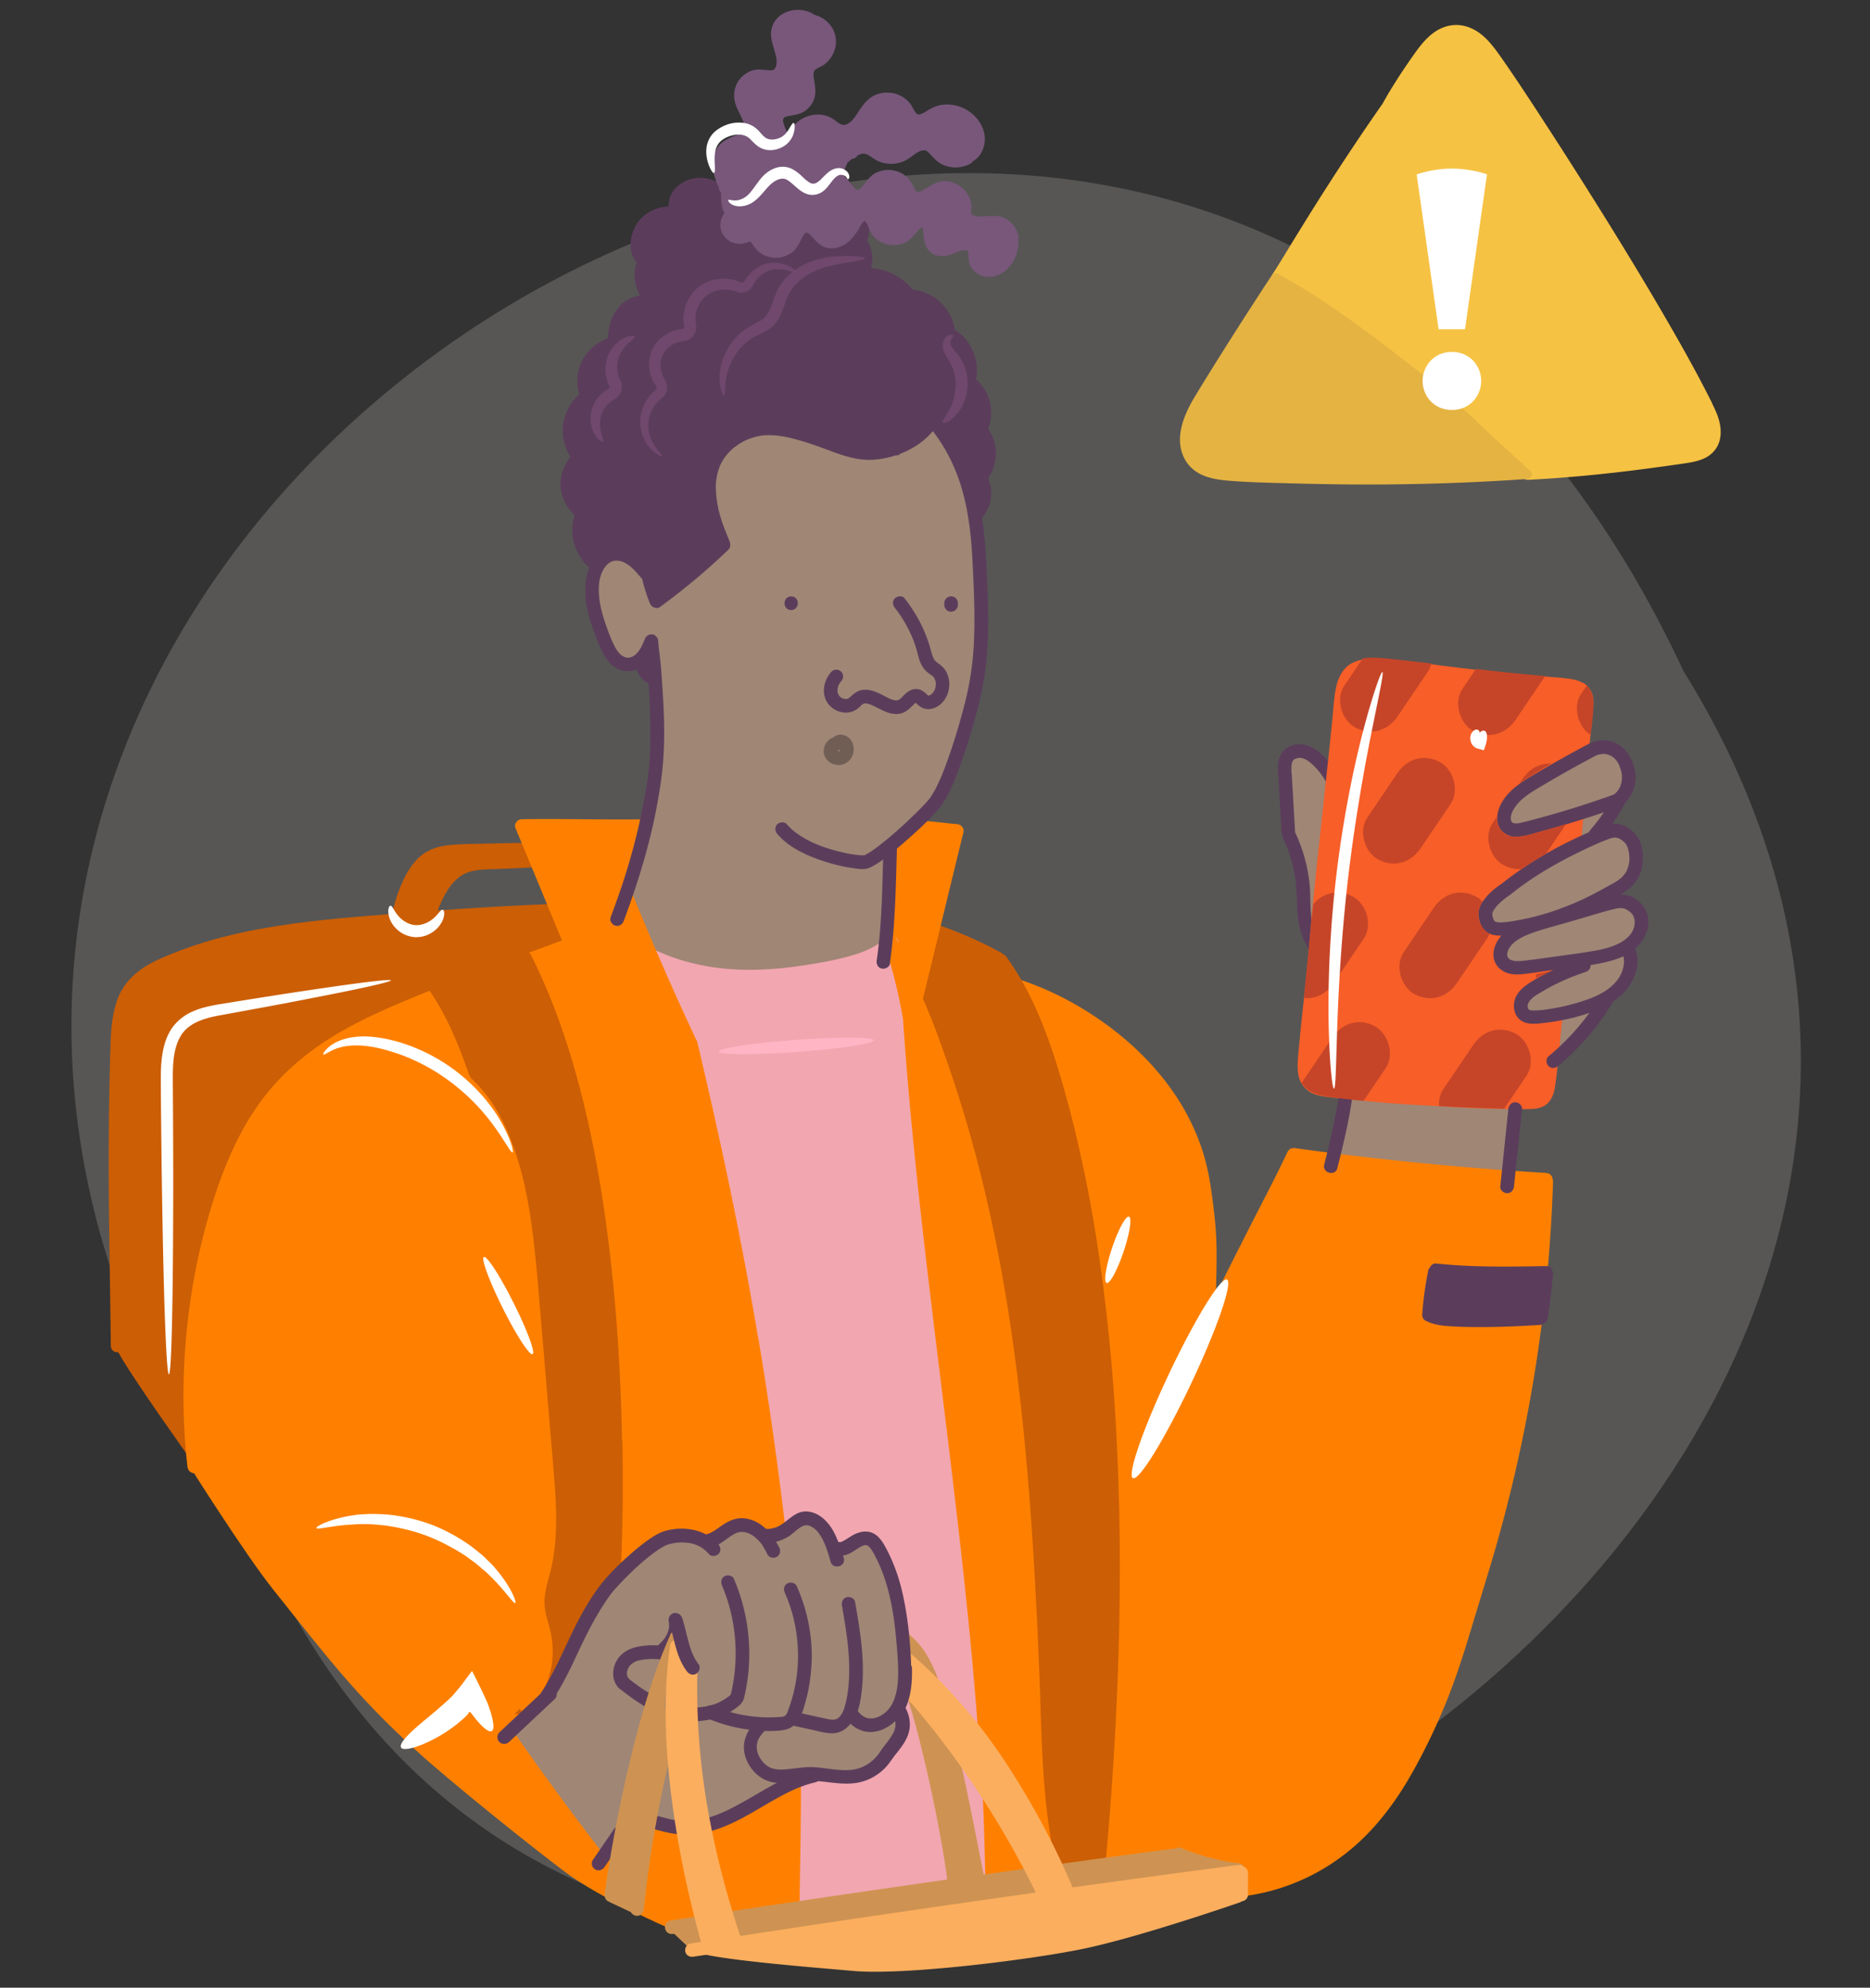 <svg xmlns="http://www.w3.org/2000/svg" viewBox="0 0 188.21 200"><rect x="0" y="0" width="188.21" height="200" fill="#333333" stroke="none"/><defs><clipPath id="clippath"><path d="M157.1 102.81s-.42 5.86-.52 6.5-.48 2.21-1.98 2.29c-1.5.08-10.31-.27-14.34-.58-4.03-.31-6.86-.61-7.83-.97s-2.1-1.14-1.83-3.41 1.25-12.72 1.83-18.13c.58-5.41 1.28-13.14 1.6-16.05.32-2.9.21-4.39 1.58-5.53 1.37-1.13 3.14-.75 6.2-.43 3.07.32 7.42.93 10.91 1.27 3.49.34 4.85.39 5.83.55.83.13 1.88.94 1.82 2.63-.05 1.69-.4 3.87-.4 3.87s-2.58 1.24-4.56 2.44-3.76 2.26-4.39 3.49c-.63 1.24-.39 2.03 0 2.72s1.22.88 2.67.57 5.61-1.65 5.61-1.65l-.13 1.65s-3.06 1.49-4.75 2.56c-1.69 1.08-4.22 2.93-5.02 3.89-.81.97-.75 1.93-.24 2.74s1.29 1.01 1.99.91c0 0-1.24 1.14-.75 2.63.48 1.49 2.89 1.75 5.97.84 0 0-2.15.83-3.28 1.77s-.89 2.17-.46 2.95 1.9 1.09 4.49.45Z" class="cls-1"/></clipPath><clipPath id="clippath-1"><path d="M62.65 147.54c.05-.14-.15-4.83-.22-9.07-.08-4.24-.8-11.31-1.07-13.73 0 0 5.52-.43 6.73-.65s5.18 1.4 5.18 1.4l4.52 9.4s-3.72 9.45-3.85 9.5-11.3 3.15-11.3 3.15Z" class="cls-1"/></clipPath><style>.cls-1{fill:none}.cls-4{fill:#f2a6b0}.cls-6{fill:#f75e28}.cls-7{fill:#fff}.cls-10{fill:#e5b342}.cls-11{fill:#ff8000}.cls-12{fill:#a08675}.cls-13{fill:#ce9352}.cls-14{fill:#c64528}.cls-15{fill:#cc5e05}.cls-17{fill:#70486d}.cls-18{fill:#5b3d5b}.cls-20{fill:#78577a}</style></defs><path id="BG_Strong" d="M169.44 67.52C116.22-46.54-49.08 56.15 26.77 156.96c42.59 91.49 198.13-.35 142.67-89.43Z" style="fill:#575655"/><g id="Illustrations"><g id="Layer_7"><path d="M48.58 96.33c-3.88.31-7.73.79-11.58 1.36-2.24.33-4.48.68-6.72 1.06-1.16.19-2.35.35-3.5.61-1 .23-1.98.6-2.89 1.07-1.81.94-3.46 2.43-4.32 4.32-.95 2.09-1.07 4.43-1.25 6.69a300.031 300.031 0 0 0-.84 30.58c.02.62.03 1.25.05 1.88.03.88 1.4.89 1.37 0-.15-5-.18-10.01-.08-15.02.1-5.02.33-10.05.68-15.06.09-1.23.18-2.47.29-3.7.09-1.03.19-2.07.44-3.08s.61-1.94 1.2-2.79c.53-.74 1.21-1.4 1.96-1.92.78-.55 1.64-.99 2.55-1.3 1.02-.35 2.07-.52 3.13-.7 2.25-.38 4.51-.75 6.77-1.09 3.79-.58 7.58-1.08 11.4-1.42.44-.04.89-.08 1.33-.11.37-.03.69-.3.69-.69 0-.35-.32-.72-.69-.69ZM42.5 94.91c-.41-.19-.81-.38-1.21-.59-.19-.1-.38-.21-.56-.32-.09-.05-.17-.11-.26-.17a.834.834 0 0 0-.12-.08c-.04-.03-.19-.15-.02-.01-.15-.12-.29-.2-.49-.2-.17 0-.37.08-.49.2s-.21.3-.2.49c0 .17.06.38.2.49.74.58 1.58 1.01 2.44 1.4.17.08.34.12.53.07.16-.04.33-.17.41-.32.16-.3.1-.78-.25-.94ZM19.14 146.75z" class="cls-15"/><path d="M56.28 92.26c.64-.25.56-1.35-.24-1.32-4 .15-8 .38-11.99.67.28-.72.6-1.43 1.03-2.09.46-.71 1.06-1.35 1.85-1.68.96-.4 2.07-.36 3.09-.4 1.27-.05 2.55-.12 3.82-.17.37-.02.69-.3.69-.69 0-.35-.29-.67-.64-.68.28-.4.11-1.11-.53-1.1-1.4.02-2.8.04-4.2.08s-2.74.02-4.1.17c-1.25.14-2.36.6-3.21 1.55-.79.88-1.3 1.94-1.71 3.04-.29.75-.51 1.53-.67 2.32-4.47.35-8.95.7-13.37 1.52-2.17.4-4.32.92-6.41 1.61-1.08.36-2.15.76-3.2 1.21-.91.39-1.79.83-2.57 1.44s-1.45 1.38-1.88 2.29c-.42.92-.66 1.95-.78 2.98s-.14 2.03-.17 3.05c-.03 1.13-.06 2.26-.08 3.39-.08 3.97-.08 7.93-.05 11.9.04 4.09.12 8.18.17 12.27 0 .6.02 1.19.02 1.79 0 .47.39.69.76.66 1.3 2.42 7.13 10.57 7.21 10.69 0-.06.22-3.07.05-4.19-.16-1.13 1.13-14.9 1.69-17.16.57-2.26 3.46-10.47 5.24-13.54 1.77-3.06 9.26-7.49 10.08-8.32.81-.83 8.21-3.29 8.21-3.29l-.4-1.31s5.23-1.82 6.36-2.31 2.96-.09 2.96-.09l3.99-1.48-1.04-2.8Z" class="cls-15"/></g><g id="Sign"><path d="M172.72 42.02c-.14-.52-.34-1.01-.57-1.5v-.02c-2.67-5.4-5.71-10.62-8.91-15.73s-6.63-10.19-10.12-15.17c-.84-1.2-1.68-2.41-2.54-3.6-.74-1.03-1.61-2.1-2.8-2.62-1.29-.57-2.63-.28-3.7.61-1.04.87-1.73 2.16-2.47 3.28-3.32 5.05-6.72 10.06-10.07 15.09-3.48 5.21-6.91 10.45-10.2 15.78-.42.67-.83 1.35-1.24 2.03-.94 1.62-1.8 3.73-1.06 5.59.34.88 1 1.58 1.85 1.98s1.75.54 2.67.62c2.18.18 4.39.22 6.58.28 2.19.06 4.49.1 6.74.11 4.53.01 9.06-.1 13.58-.35a213.497 213.497 0 0 0 17.09-1.64c1.02-.14 2.12-.19 3.1-.54.85-.3 1.65-.83 2.01-1.68.34-.8.27-1.7.05-2.53Z" class="cls-10"/><path d="M172.77 41.58c-.13-.32-.27-.63-.43-.94 0-.03-.02-.07-.04-.11-1.55-3.11-3.27-6.14-5.02-9.14-2.02-3.46-4.1-6.88-6.22-10.27-1.93-3.09-3.89-6.17-5.88-9.22-1.34-2.06-2.69-4.12-4.1-6.13-.72-1.02-1.48-2.07-2.58-2.71-1.1-.64-2.29-.72-3.43-.22-1.14.51-1.95 1.51-2.67 2.51-.78 1.1-1.53 2.21-2.24 3.36-.35.56-.68 1.13-1 1.71-.85 1.22-1.7 2.45-2.53 3.69a268.45 268.45 0 0 0-5.37 8.33c-1.06 1.71-2.11 3.43-3.15 5.16-.3.5.46.95.77.49.41.26 1.09.67 1.73.89 1 .35 3.61 2.67 5.58 3.98 1.97 1.31 8.15 6.25 10.4 8.08 1.95 1.58 5.84 5.44 6.88 6.46-.25.26-.15.8.31.78 4.14-.21 8.27-.63 12.38-1.18 1.03-.14 2.06-.28 3.09-.43.81-.12 1.64-.23 2.38-.6s1.29-1.03 1.47-1.85c.2-.89.01-1.79-.32-2.63Z" style="fill:#f6c243"/><path d="M128.19 28.34c3.82 2.13 7.4 4.67 10.87 7.32 1.7 1.3 3.42 2.6 5.07 3.97 1.63 1.35 3.19 2.78 4.71 4.24 1.52 1.46 3.05 2.79 4.56 4.21.43.4 1.08-.24.65-.65-1.32-1.25-2.7-2.45-4.02-3.7-1.54-1.46-3.08-2.92-4.7-4.29s-3.37-2.7-5.08-4.02c-1.71-1.32-3.5-2.66-5.31-3.91a73.036 73.036 0 0 0-6.29-3.96c-.51-.29-.98.5-.46.79Z" class="cls-10"/><path d="M142.6 17.54c.91-.32 2.3-.58 3.53-.58s2.63.26 3.53.58l-2.21 15.59h-2.66l-2.21-15.59Zm.58 20.79c0-1.39 1.04-2.92 2.95-2.92s2.95 1.52 2.95 2.92-1.04 2.92-2.95 2.92-2.95-1.52-2.95-2.92Z" class="cls-7"/></g><g id="Thumb"><path d="M143.16 108.92s-5-.48-6.27-2.11c-1.27-1.63-1.66-2.69-2.25-4.45-.59-1.76-.47-4.53-1.34-5.61s-1.39-1.89-1.68-3.13c-.28-1.24-.31-3.88-.53-5.11-.22-1.22-1.31-3.07-1.41-4.77-.1-1.7-.52-6.38-.34-6.95s.94-1.64 1.86-1.2 2.55 2.05 2.95 2.88 1.13 3.18 1.11 4.05-.11 1.24.29 2 1.85 4.01 2.07 4.64 3.16 3.02 4.06 3.78 3 3.57 3.4 5.31c.4 1.75 1.18 3.04 1.05 4.09s-.27 5.95-2.98 6.56Z" class="cls-12"/><path d="M131.2 94.51c.76 1.41 1.36 2.9 1.78 4.45s.57 3.2 1.15 4.72c.5 1.3 1.22 2.54 2.2 3.54.98 1 2.15 1.64 3.5 1.93 1.09.24 2.21.38 3.33.44.37.02.69-.33.69-.69 0-.39-.32-.66-.69-.69-.87-.05-1.66-.15-2.5-.3-.58-.11-1.22-.24-1.72-.48-.57-.27-1.04-.61-1.49-1.04-.89-.85-1.56-1.95-2-3.08-.56-1.46-.71-3.02-1.1-4.52-.45-1.73-1.12-3.41-1.97-4.98-.42-.78-1.61-.08-1.19.69Z" class="cls-18"/><path d="M134.55 77.8c-.55-.91-1.26-1.79-2.14-2.39s-2.06-.76-2.95-.11c-.95.7-.93 1.97-.79 3.05l.31 5.4c0 .13.05.25.11.36 0 .11.03.21.08.31.75 1.59 1.2 3.33 1.31 5.08.11 1.75-.05 3.54.82 5.13.43.77 1.61.08 1.19-.69-.8-1.45-.52-3.25-.67-4.84-.17-1.87-.67-3.67-1.47-5.36l-.34-5.83c0-.06-.02-.12-.03-.18v-.62c.01-.16.03-.25.08-.44 0-.02.03-.07.03-.06 0-.02.02-.04.03-.05.01-.02.08-.1.1-.12.19-.15.49-.21.73-.18.31.04.68.26.95.49 1.26 1.07 2.09 2.64 2.46 4.23.22.94.26 1.9.15 2.86-.04.37.35.69.69.69.41 0 .64-.32.69-.69.24-2.08-.26-4.24-1.34-6.03Z" class="cls-18"/><path d="M134.61 84.26c1.04 1.82 1.89 3.74 2.56 5.72.12.35.47.58.84.48.34-.09.6-.49.48-.84-.71-2.1-1.61-4.13-2.7-6.05-.44-.77-1.62-.08-1.19.69Z" class="cls-18"/><path d="M137.49 90.49c.87.74 1.86 1.33 2.78 2.01.77.56 1.46 1.24 2.06 1.98 1.2 1.48 2 3.26 2.38 5.12.22 1.05.28 2.13.19 3.21-.03.37.34.69.69.69.39 0 .66-.32.69-.69.31-4.09-1.46-8.37-4.65-10.98-1.02-.83-2.17-1.46-3.17-2.31-.28-.24-.69-.28-.97 0-.25.25-.28.73 0 .97Z" class="cls-18"/></g><g id="Layer_10"><path d="m79.78 191.93-12.55 2.04s-6.89-3-10.39-5.64c-3.5-2.63-11.71-9.21-15.09-12.32-5.94-5.46-8.64-9.03-14.26-16.08-2.86-3.59-8.39-12.37-8.39-12.37s-.02-6.23.04-8.06 1.19-11.85 1.74-14.02c.55-2.16 2.32-8.52 4.05-11.31 1.73-2.79 5.33-6.59 7.77-8.32 2.44-1.73 6.67-3.83 8.31-4.51s3.4-1.09 3.4-1.09l12.91-5.19-3.97-10.51-.84-1.44L64.99 83l-1.28 4.6-.75 2.48 6.55 14.47s4.99 23.32 5.98 29.45c1 6.13 2.45 17.73 2.8 20.31.35 2.58 1.72 25.02 1.62 28.41s-.14 9.2-.14 9.2Z" class="cls-11"/><path d="m65.57 96.42-2.6-6.32s1.4-4.47 1.54-5.03 1.81-7.76 1.85-8.77-.31-6.2-.38-7.25c-.07-1.05-.16-4.55-.16-4.55s-1.19 2.16-2.32 2.35-2.54-1.3-2.82-2.89c-.28-1.59-.89-4.13-.75-5.5s1.04-2.28 1.04-2.28 2.43-.33 3.03.36c.6.69 1.19 1.54 1.57 2.21s.78 1.49.78 1.49 3.39-2.88 3.95-3.16 2.51-2.27 2.51-2.27-.67-2.32-.83-3.49-.42-3.19 0-4.47 1.06-1.99 2.16-2.81c1.1-.82 3.64-1.28 4.89-.95s3.78 1.35 4.87 1.62c1.09.27 2.5 1.15 4.25.79 1.75-.37 3.19-1.05 4.19-1.68 1-.63 1.13-1.37 1.41-1.4s1.09 1.58 1.7 2.5c.61.92 1.74 4.41 2.19 5.6.46 1.19.68 6.13.9 8.42.22 2.29-.24 8.74-.53 11.02s-2.27 7.98-3.05 9.33c-.78 1.34-4.42 4.94-4.55 5.04s-.84 1.28-.84 1.48-.33 9.42-.33 9.42-1.82 1.3-4.02 1.77c-2.2.47-8.95 1.41-10.98 1.25-2.03-.16-7.33-.89-7.45-1.22s-1.24-.6-1.24-.6ZM134.15 116.52c.07-.29 1.34-6.64 1.34-6.64s10.67.69 12.16.82c1.49.13 4.84.13 4.84.13l-.51 5.69-.06 1.95-17.77-1.95ZM156.35 106.81c.34-.28 2.96-2.82 3.62-3.7s.81-1.48 1.62-2.33 1.95-1.9 2.18-2.52c.23-.62.36-2.02.27-2.32s.01-.92.01-.92 1.36-1.66 1.15-2.43-.12-.94-.62-1.3-2.57-1.01-2.57-1.01.51-.63 1.13-1.1c.61-.47 1.53-1.93 1.53-2.47s-.3-2.27-.92-2.65-1.96-.79-1.96-.79-.17-.59-.01-.81 1.08-1.75 1.47-2.33.91-2.4.42-3.26-.96-1.69-1.89-1.67c-.93.02-4.19 1.67-5.19 2.26s-2.77 1.45-3.58 2.24c-.81.78-1.96 1.52-1.62 2.53.34 1.01.7 1.21 1.69 1.05s5.04-1.13 5.04-1.13h.96l-.64 2.71s-6.2 4.14-6.87 4.65c-.67.51-1.58 1.03-1.82 1.74-.24.72-.35 2.16.86 2.21s2.47-.23 2.47-.23-2.19 1.26-2 2.43c.19 1.17 0 1.53.85 1.62s5.18-.43 5.18-.43v1.19s-1.73.73-2.59 1.37-1.84 1.19-1.44 1.97.59.47 1.87.58c1.29.11 1.63.17 1.63.17l-.23 4.7Z" class="cls-12"/><path d="m98.75 169.59 1.23 19.09-15.05 2.36-5.15.89s.54-12.63.43-14.24-1.92-24.47-2.31-27.45-1.91-13.54-2.59-17.32c-.68-3.78-3.21-16.48-3.71-18.74-.5-2.26-2.08-9.11-2.08-9.11l-3.95-8.65s5.04 1.5 7.16 1.67c2.11.17 8.96-.31 10.74-.7s5.79-2.16 5.79-2.16l.87 1.01 1.65 6s.6 10.26.72 11.46 2.08 18.8 2.44 21.76c.36 2.96 3.02 25.65 3.17 27.17s.65 6.96.65 6.96Z" class="cls-4"/><path d="m51.03 174.49 4.28-4.02s2.77-6.12 4.02-8.09c1.25-1.98 2.7-3.77 3.46-4.48.76-.71 2.23-2.05 2.97-2.5.74-.45 2.42-1.15 3.53-.84s2.47.32 2.47.32 1.83-1.34 2.43-1.38 1.86.63 2.4.84.98.36 1.71 0 1.22-1.78 2.64-1.54c1.41.25 1.48 1.15 2.13 1.71.65.55 1.12 1.55 1.12 1.55l3.06-1.18s1.3.75 1.86 2.44 1.86 6.15 1.69 7.67c-.16 1.51-.36 5.49-.26 6.32.1.83.26 1.88.18 2.77-.08.89-1.92 2.67-2.05 3.18-.13.52-1.81 1.51-3.14 1.54s-3.34.13-4.6 0-1.06.5-1.99.98-5.9 3.24-6.94 3.72c-1.05.48-4.56.15-5.4 0-.85-.15-3.39.72-3.82.83s-2.33 3.03-2.33 3.03-5.09-6.89-6.18-8.55-3.25-4.3-3.25-4.3Z" class="cls-12"/></g><g id="Layer_4-2"><path d="M48.25 171.64c3.12 4.58 6.33 9.1 9.68 13.51 1.03 1.35 2.06 2.68 3.1 4.02.23.29.73.24.97 0 .29-.29.23-.68 0-.97-3.36-4.31-6.63-8.69-9.76-13.17-.94-1.35-1.88-2.71-2.81-4.07-.21-.31-.6-.44-.94-.25-.3.18-.46.63-.25.94Z" class="cls-11"/><path d="M90.55 165.46c.3.24.57.5.83.78l.18.21c.03.04.06.08.1.12.07.08-.05-.08 0 0 .11.16.23.32.34.49.21.32.39.65.56.99.09.18.18.37.26.55.02.04.03.08.05.12.03.07-.03-.07.02.04l.12.3c.13.33.47.6.84.48.32-.11.62-.49.48-.84-.62-1.58-1.45-3.14-2.8-4.22-.28-.22-.7-.29-.97 0-.23.25-.3.73 0 .97Z" class="cls-13"/><path d="M79.24 179.53c0 4.13-.09 8.26-.14 12.39-.01.88 1.36.88 1.37 0 .05-4.13.15-8.26.14-12.39 0-.88-1.37-.89-1.37 0ZM112.46 186.88c-.34-.35-.67-.71-.98-1.08a.464.464 0 0 0-.22-.14.595.595 0 0 0-.27-.06c-.17 0-.37.08-.49.2s-.21.3-.2.49l.03.18c.03.12.09.22.18.3.32.37.64.73.98 1.08.12.13.31.2.49.2s.37-.08.49-.2.21-.3.2-.49-.07-.35-.2-.49Z" class="cls-11"/><path d="M156.25 118.52c-.08-.29-.35-.48-.66-.5-6.6-.4-13.19-.99-19.76-1.78-1.81-.22-3.63-.46-5.44-.71h-.07c-.24-.04-.51.04-.65.24a.95.95 0 0 0-.1.17c-.9 1.9-1.86 3.77-2.82 5.63-1.3 2.55-2.61 5.1-3.87 7.67l-.51 1.05c.05-1.89.12-3.77.04-5.66-.05-1.4-.23-2.82-.41-4.21-.21-1.61-.5-3.2-1.01-4.74-1.79-5.44-5.66-9.86-10.32-13.08-2.5-1.73-5.25-3.13-8.15-4.07-.21-.07-.43 0-.6.13l-1.95-2.45-5.95-2.57.55-2.96 1.71-7.07-4.4-.59-2.07 1.83-.09 1.86-.1 7.99s1.27 4.63 1.74 6.08c.47 1.46 1.56 16.93 1.81 19.13.24 2.21 2.23 16.26 2.34 20.47.11 4.21 2.47 14.81 2.58 22.25.06 4.17.64 11.82 1.15 17.75-.19.12-.33.34-.32.57.13 2.69.19 5.39.25 8.08.02.88 1.39.89 1.37 0 0-.14 0-.28-.01-.43l10.04-1.24 8.22-.72 5.8 1.83.32 1.05c-.22.16-.32.5-.26.75.11.39.48.53.84.48 4.73-.68 9.02-2.94 12.31-6.4 1.53-1.61 2.84-3.42 3.96-5.33 1.4-2.39 2.62-4.91 3.68-7.47.9-2.19 1.65-4.43 2.34-6.7l2.16-7.11a150.69 150.69 0 0 0 4.26-18.05 150.887 150.887 0 0 0 2.11-20.8.62.62 0 0 0-.1-.37Z" class="cls-11"/><path d="M111.51 132.27c.55-2.83 1.26-5.62 2.14-8.37.11-.35-.13-.75-.48-.84-.37-.1-.73.13-.84.48-.88 2.75-1.59 5.54-2.14 8.37-.07.36.1.74.48.84.34.09.77-.11.84-.48Z" class="cls-11"/><path d="M65.51 96.91c3.14 1.44 6.57 2.05 10.01 2.04 1.79 0 3.58-.17 5.35-.43 1.61-.23 3.22-.51 4.79-.93 1.66-.44 3.27-1.11 4.55-2.29.27-.25.25-.72 0-.97-.27-.27-.7-.25-.97 0-1.01.93-2.28 1.46-3.58 1.83-1.48.43-3.02.7-4.55.94-3.22.51-6.56.7-9.79.15-1.76-.3-3.49-.79-5.11-1.54-.34-.16-.74-.1-.94.25-.17.3-.09.78.25.94ZM69.28 104.43c5.79 1.37 12 1.26 17.64-.73 1.59-.56 3.14-1.27 4.6-2.12.76-.44.07-1.63-.69-1.19-4.96 2.89-10.78 3.94-16.46 3.46-1.59-.13-3.17-.39-4.72-.76-.86-.2-1.23 1.12-.37 1.32Z" class="cls-4"/><path d="M57.14 94.4c-1.32.51-2.65 1.01-3.99 1.48-.34.12-.6.47-.48.84.11.33.48.61.84.48 1.34-.48 2.67-.97 3.99-1.48.33-.13.6-.47.48-.84-.11-.32-.49-.62-.84-.48Z" class="cls-11"/><path d="M66.16 61.03c.88 0 .89-1.37 0-1.37s-.89 1.37 0 1.37Z" class="cls-18"/><path d="M92.84 22.9s.01.01 0 0ZM92.81 22.88s.02.03.03.03c0 0-.01-.02-.02-.03ZM92.83 22.86v.01-.01z" class="cls-20"/><path d="M92.83 22.87c0 .01.01.02.01.03 0 0-.01-.02-.02-.02ZM92.83 22.86h-.01.01z" class="cls-20"/><path d="M95.36 44.81c1.29.41 2.79-.2 3.45-1.37.18-.31.08-.76-.25-.94-.33-.17-.75-.09-.94.25-.03.05-.06.11-.1.16-.02.02-.08.11-.01.02s0 0-.02.02c-.08.09-.17.18-.26.26-.02.02-.04.03-.06.05.15-.13.08-.06.03-.03s-.1.07-.16.1-.11.06-.16.09c-.03.01-.06.03-.08.04.04-.02.15-.06.04-.02s-.22.08-.34.1c-.06.01-.12.03-.18.03.04 0 .17-.02.05 0h-.09c-.03 0-.37 0-.37-.01 0 0 .18.03.07 0-.03 0-.06-.01-.09-.02-.07-.01-.13-.03-.2-.05-.34-.11-.76.13-.84.48-.08.38.11.73.48.84ZM95.04 60.7v.16c0 .09.02.18.06.27.03.08.08.16.14.22.06.07.13.11.22.14.08.04.17.06.27.06l.18-.03a.58.58 0 0 0 .3-.18l.11-.14c.06-.11.09-.22.09-.35v-.16a.66.66 0 0 0-.06-.27.636.636 0 0 0-.14-.22.464.464 0 0 0-.22-.14.595.595 0 0 0-.27-.06l-.18.03a.58.58 0 0 0-.3.18l-.11.14c-.06.11-.09.22-.09.35ZM79.63 61.38c.88 0 .89-1.37 0-1.37s-.89 1.37 0 1.37ZM95.31 67.73c-.21-.46-.56-.77-.97-1.05-.43-.3-.51-.75-.65-1.25-.16-.61-.37-1.2-.61-1.78-.52-1.25-1.21-2.39-2.04-3.45-.23-.29-.73-.24-.97 0-.29.29-.23.68 0 .97.62.78 1.14 1.65 1.56 2.55.21.44.38.89.53 1.36.15.46.24.94.4 1.39.19.53.47.95.93 1.29.16.12.3.2.42.31.02.02.04.05.07.07v.02c.02.04.04.07.07.11 0 .01.03.07.04.08.02.06.04.12.06.17 0 .03.03.13.03.14 0 .07.01.15 0 .22 0 .04-.02.16-.01.18-.01.08-.03.15-.05.22-.01.04-.03.08-.04.12-.04.08-.08.15-.12.22 0 .02-.02.03-.03.04l-.08.09c-.02.02-.05.04-.07.07l-.02.02c-.06.04-.13.09-.19.12-.15.06-.16.03-.23-.04-.37-.36-.76-.66-1.31-.58-.46.06-.8.36-1.11.67-.11.11-.28.29-.37.35l-.12.07c.04-.03-.09.02-.15.04H90.11c-.16-.03-.31-.08-.46-.13-.01 0-.05-.02-.06-.02-.01 0-.03-.01-.04-.02-.08-.04-.16-.07-.23-.11-.16-.08-.31-.16-.47-.24-.65-.33-1.35-.65-2.1-.52-.52.09-.85.41-1.23.74-.03.03-.19.13-.12.11-.04.02-.18.05-.18.05H85.05c-.05 0-.09-.02-.14-.03-.01 0-.09-.03-.1-.03a1.71 1.71 0 0 1-.23-.13c.06.05-.13-.14-.12-.12-.06-.08-.15-.3-.16-.38-.05-.4.09-.79.36-1.09.25-.27.27-.7 0-.97-.25-.25-.72-.27-.97 0-.75.81-1.04 2.07-.46 3.05.51.86 1.66 1.31 2.61.94.27-.11.49-.26.7-.46.09-.08.17-.19.27-.25.02-.02.06-.03.08-.05h.01c.05 0 .17-.03.14-.03h.18c.04 0 .08.02.11.03.1.03.19.05.29.09.04.01.08.03.11.04.09.04.18.08.26.12.17.08.33.17.5.25.36.18.73.36 1.12.46.39.09.81.11 1.19-.02.46-.16.78-.49 1.12-.82.05-.05.16-.16.19-.18.01 0 .04-.02.06-.04l.01.01c.04.05.09.09.14.14.49.48 1.11.63 1.75.36.9-.37 1.4-1.26 1.47-2.2.03-.45-.06-.9-.25-1.3Zm-5.17 2.76s.06.01 0 0Zm2.08.22c.04 0 .02 0 0 0Zm1.87-1.29c0-.02.03-.07 0 0Z" class="cls-18"/><path d="M84.24 74.13c-.22.02-.38.06-.58.16-.06.03-.12.08-.17.12s-.12.09-.17.14c-.1.11-.19.22-.25.35-.04.09-.08.18-.11.27s-.04.2-.05.31c-.02.14 0 .3.04.44s.09.28.18.4a1.49 1.49 0 0 0 .82.59c.28.08.61.09.89 0 .35-.11.62-.32.82-.62.08-.12.14-.27.19-.4.05-.15.07-.31.07-.47s-.02-.31-.05-.45-.1-.3-.18-.43c-.21-.33-.54-.55-.93-.61-.23-.03-.45 0-.66.11-.22.12-.38.33-.45.57a.7.7 0 0 0 .07.53c.08.14.25.28.41.32.18.04.37.03.53-.07s.26-.23.32-.41c0-.01 0-.03.01-.04l-.07.16s.02-.03.03-.05l-.11.14.05-.05-.14.11s.04-.02.05-.03l-.16.07s.05-.02.08-.02l-.18.03h.13l-.18-.03c.05 0 .1.02.15.04l-.16-.07s.09.05.14.08l-.14-.11s.07.06.1.1l-.11-.14c.04.06.08.12.11.19l-.07-.16c.03.08.05.16.07.24l-.03-.18c.01.09.01.18 0 .27l.03-.18c-.01.09-.03.18-.07.26l.07-.16c-.03.07-.06.13-.11.19l.11-.14c-.04.06-.09.11-.15.15l.14-.11c-.05.04-.11.07-.16.09l.16-.07a.83.83 0 0 1-.21.06l.18-.03h-.24l.18.03a.865.865 0 0 1-.23-.06l.16.07a.724.724 0 0 1-.19-.11l.14.11s-.09-.08-.13-.13l.11.14s-.06-.09-.08-.15l.07.16a.47.47 0 0 1-.04-.16l.03.18v-.2l-.03.18c0-.07.03-.14.06-.21l-.07.16c.03-.07.06-.13.11-.19l-.11.14c.04-.05.09-.1.14-.14l-.14.11s.09-.06.14-.08l-.16.07c.05-.02.1-.04.16-.04l-.18.03h.03c.19-.02.35-.07.49-.2.12-.12.21-.31.2-.49s-.07-.36-.2-.49c-.13-.12-.31-.22-.49-.2Z" style="fill:#705e55"/><path d="M112.62 151.16c-.15-6.16-.51-12.3-1.19-18.41-.65-5.9-1.56-11.77-2.9-17.55-.66-2.88-1.42-5.75-2.32-8.56-.9-2.82-2.06-5.78-3.63-8.41-.39-.66-.82-1.3-1.27-1.93a.788.788 0 0 0-.37-.29.604.604 0 0 0-.21-.17c-2.09-1.14-4.29-2.1-6.55-2.86-.35-.12-.75.14-.84.48-.1.38.13.73.48.84s.07.02.1.04l-.78 4c-.48-.12-1.09.43-.79 1.03 1.28 2.6 2.25 5.37 3.19 8.1.95 2.75 1.79 5.53 2.55 8.34 1.52 5.65 2.67 11.39 3.55 17.17.88 5.78 1.49 11.6 1.95 17.42.46 5.83.76 11.7 1 17.56.24 5.85.22 11.98 1.32 17.87.13.73.29 1.46.46 2.18.16.66.97.6 1.25.14l2.32-.46c.22.57 1.27.47 1.34-.3.54-5.9.94-11.81 1.18-17.73.25-6.16.32-12.32.17-18.48Z" class="cls-15"/><path d="M73.54 170.53c-.41.37-1.08.75-1.59.93-.33.11-.67.2-1.01.26-.03 0-.29.04-.14.02l-.26.03c-.18.02-.35.02-.53.03-.36 0-.7.31-.69.69s.3.69.69.69c1.65-.03 3.26-.56 4.5-1.67.27-.24.26-.73 0-.97a.7.7 0 0 0-.97 0ZM67.97 165.92c-.05-.02-.1-.03-.15-.05.68-.86 1.04-1.97.81-3.07-.08-.35-.51-.59-.84-.48-.37.12-.56.47-.48.84s.01.07.02.1c0 .06.01.12.01.18V163.73c-.02.13-.05.26-.09.38-.02.07-.05.13-.07.2v.03c0 .02-.02.03-.03.05-.06.12-.13.24-.2.36l-.12.18c-.01.02-.08.1-.02.03a4.849 4.849 0 0 1-.6.6c-.41-.03-.83-.02-1.24.02-.86.09-1.66.25-2.34.83-.99.85-1.3 2.5-.31 3.48.05.05.1.08.16.11.81.64 1.64 1.25 2.54 1.76.31.18.76.08.94-.25s.09-.75-.25-.94c-.44-.25-.87-.52-1.29-.81-.21-.14-.41-.29-.61-.44-.05-.04-.1-.08-.15-.11-.07-.06.1.08.03.02-.03-.02-.05-.04-.07-.06-.11-.08-.21-.16-.31-.25-.03-.03-.11-.14-.08-.08-.01-.02-.03-.04-.04-.07 0-.02-.02-.03-.02-.05.01.02-.03-.07-.04-.11l-.03-.12V168.25c.03-.1.05-.19.08-.29v-.02s0-.02.02-.03c.03-.05.06-.11.09-.16.02-.03.04-.05.05-.08.01-.01.05-.07.06-.08.05-.05.1-.11.16-.16.01-.01.05-.04.08-.06.09-.06.19-.12.3-.18.01 0 .03-.01.04-.02 0 0 .02 0 .05-.02.06-.02.12-.04.19-.06.34-.09.69-.13 1.04-.15.82-.05 1.6.03 2.37.31.35.13.75-.14.84-.48.11-.38-.13-.72-.48-.84Zm-4.9 2.58s0 .03 0 0ZM68.34 183.18c-.12 0-.24-.01-.37-.03h-.08c.11.02.13.02.06 0-.05 0-.1-.02-.15-.03-.18-.03-.36-.08-.54-.12-.44-.12-.87-.23-1.32-.33-.35-.08-.76.11-.84.48-.08.35.11.76.48.84.92.22 1.81.51 2.75.56.36.02.7-.33.69-.69a.705.705 0 0 0-.69-.69ZM81.7 178.01c-3.09.73-5.62 2.75-8.44 4.11-.75.36-1.53.67-2.34.87-.86.22-.49 1.54.37 1.32 3.05-.76 5.56-2.8 8.36-4.12.78-.37 1.58-.66 2.42-.86s.5-1.53-.37-1.32Z" class="cls-18"/><path d="M104.34 189.05c.12-.18.17-.41.12-.6-.11-.4-.48-.53-.84-.48-1.54.21-3.08.43-4.62.65-.69-3.47-1.35-6.94-2.11-10.39-.23-1.03-.46-2.05-.71-3.08-.12-.5-.62-.58-.98-.4-.53-.8-1.55-2.1-1.55-2.1l-.45-.35c-.14-.49-.29-.99-.44-1.48-.11-.35-.48-.58-.84-.48-.35.1-.59.49-.48.84.72 2.25 1.28 4.56 1.81 6.86.61 2.63 1.15 5.28 1.61 7.94.11.67.22 1.34.32 2.01.03.16.05.32.07.49 0 .07.02.13.03.2 0 .03 0 .06.01.09v.06c.01.1.02.2.04.29-1.14.16-2.28.32-3.41.49-3.98.57-7.96 1.15-11.94 1.74-2.2.32-4.4.65-6.6.99-.37.05-.57.52-.48.84.08.3.31.45.58.48l.53 1.41 31.14-4.3-.81-1.73ZM70.95 193.84a.7.7 0 0 0 .07-.53c-.05-.16-.16-.33-.32-.41a.806.806 0 0 0-.53-.07l-2.74.42a.7.7 0 0 0-.48.85c.05.16.16.33.32.41.17.09.34.1.53.07h.06l1.77 1.68 1.71-.5-.49-1.78s.08-.09.1-.13ZM124.57 187.46c-1.97-.24-3.9-.78-5.73-1.53-.16-.07-.34-.03-.49.05-3.96.52-7.92 1.05-11.87 1.6-.37.05-.57.52-.48.84.11.4.48.53.84.48s.06 0 .08-.01l.65 1.59 14.74-2.04c.74.16 1.5.29 2.26.39.37.05.69-.35.69-.69 0-.41-.32-.64-.69-.69Z" class="cls-13"/><path d="M142.28 66.61c-.94-.16-1.91-.09-2.78.31-.94.43-1.45 1.39-1.68 2.36s-.28 2.06-.38 3.09c-.1 1.03-.21 2.11-.32 3.17-.46 4.42-.96 8.83-1.42 13.24-.24 2.38-.47 4.77-.66 7.16-.03.37.34.69.69.69.4 0 .66-.32.69-.69.33-4.14.77-8.27 1.21-12.4.45-4.13.91-8.26 1.29-12.4.05-.52.1-1.03.22-1.54.06-.23.12-.45.22-.66.06-.12.13-.24.21-.36.08-.13.05-.08.16-.19s.24-.19.44-.28c.11-.05-.07.03.05-.02.06-.02.12-.04.19-.06.1-.03.2-.05.31-.08.19-.04.37-.05.61-.05h.31c.14 0 .21.02.26.03.37.06.74-.1.84-.48.09-.33-.11-.78-.48-.84ZM157.98 82.14l-.24 2.71c-.03.36.34.7.69.69.4-.02.65-.3.69-.69l.24-2.71c.03-.36-.34-.7-.69-.69-.4.02-.65.3-.69.69Z" class="cls-6"/><path d="M159.32 68.72c-.59-.34-1.29-.43-1.96-.49-.05-.01-.1-.02-.15-.02-4.01-.31-8.01-.71-12-1.22-1.12-.14-2.24-.3-3.35-.45-.21-.03-.41 0-.57.11-.91-.12-1.83-.24-2.74-.37-.1-.01-.2-.01-.29 0-.71-.03-1.42.08-2.08.39-.94.43-1.45 1.39-1.68 2.36s-.28 2.06-.38 3.09c-.1 1.03-.21 2.11-.32 3.17-.46 4.42-.96 8.83-1.42 13.24-.24 2.33-.46 4.67-.65 7-.18 2.11-.42 4.22-.64 6.32-.12 1.12-.24 2.24-.34 3.36-.09 1.01-.26 2.08-.04 3.09.22 1.01 1.02 1.7 2.03 1.92s2.16.3 3.24.41c2.28.25 4.57.44 6.86.57.71.04 1.42.08 2.12.11l1.37.09c1.54.09 3.07.15 4.61.18.76.02 1.53.02 2.29.02.69 0 1.4.04 2.04-.25.76-.35 1.09-1.11 1.22-1.89.14-.88.24-1.77.33-2.66.16-1.48.27-2.95.43-4.43.04-.37-.35-.69-.69-.69-.31 0-.52.18-.62.43-.73.11-1.63.23-2.06.24-.78.02-.83-1-.57-1.77s3.25-1.94 3.25-1.94l.83-1.86-1.42.17s-3.3.4-4.07.31-.66-.46-.85-1.62 2-2.43 2-2.43-1.06.17-1.72.22-1.71-.82-1.61-1.23.29-1.47 1.27-2.41c.98-.94 7.42-4.96 7.42-4.96l.24-2.92s-3.64 1.1-5.17 1.35c-1.53.25-1.77-.04-2.11-1.05-.34-1.01.67-1.46 1.62-2.53.86-.97 5.13-3.15 5.94-3.56.1.05.21.08.31.08.4 0 .65-.32.69-.69l.24-2.54c.07-.77.21-1.57.21-2.35s-.35-1.52-1.05-1.93Z" class="cls-6"/><path d="M165.77 93.71c.17-.57.19-1.23 0-1.81-.21-.63-.62-1.09-1.16-1.46-.49-.34-1-.44-1.53-.43.06-.03.12-.07.18-.1.63-.38 1.17-.82 1.55-1.46.33-.56.49-1.2.54-1.84.04-.65-.05-1.28-.27-1.87-.24-.65-.74-1.17-1.33-1.51-.47-.28-.96-.38-1.47-.33.49-.7.94-1.42 1.34-2.17 0-.02.01-.03.02-.05.71-.75 1.08-1.77.96-2.84-.16-1.34-.9-2.71-2.27-3.2-.86-.31-1.82-.15-2.6.3-1.65.87-3.27 1.78-4.88 2.73-1.34.79-2.81 1.61-3.64 2.98-.4.66-.65 1.47-.45 2.24.22.86 1.04 1.34 1.9 1.31.79-.02 1.58-.3 2.33-.51.84-.23 1.67-.46 2.51-.71 1.32-.39 2.63-.8 3.92-1.25l-.12.18c-.19.28-.38.55-.59.81-.01.01-.02.03-.03.03l-.09.12-.17.21c-.13.16-.26.31-.39.47a.76.76 0 0 0-.12.19c-.15.07-.3.14-.45.2-2.93 1.32-5.74 2.93-8.26 4.93-.6.41-1.19.87-1.65 1.43-.39.46-.74 1-.75 1.63 0 .59.24 1.34.69 1.75.42.38 1.06.48 1.63.46-.23.25-.42.54-.57.86-.23.52-.33 1.12-.14 1.67.21.6.69 1.02 1.28 1.23.51.18 1.08.17 1.62.11.68-.07 1.36-.18 2.03-.28.32-.04.64-.09.97-.13-.68.32-1.34.67-1.98 1.06-.72.43-1.46.93-1.8 1.74-.3.73-.19 1.67.44 2.19.72.59 1.71.42 2.56.32.94-.11 1.88-.28 2.8-.51.55-.14 1.1-.3 1.64-.49a24.412 24.412 0 0 1-4.12 4.38c-.29.24-.24.73 0 .97.28.28.68.24.97 0 2.2-1.82 4.08-4.03 5.54-6.48v-.02c.22-.14.43-.3.63-.46 1.37-1.14 2.25-3.11 1.6-4.87.53-.45.94-1.02 1.15-1.75Zm-12.14-11.06c-.28.07-.6.16-.85.19-.27.02-.49.02-.63-.14a.479.479 0 0 1-.07-.16c0-.04-.01-.05-.02-.06v-.3c.02-.19.15-.52.28-.74.66-1.14 1.94-1.82 3.04-2.48 1.65-.98 3.33-1.92 5.03-2.82.01 0 .02-.01.03-.02a1.964 1.964 0 0 1 1.16-.25l.14.03c.08.02.17.05.25.08.03.01.05.02.14.07.51.28.78.73.95 1.26.05.14.09.28.12.43 0 .04.01.08.02.12 0 0 .02.15.02.17v.37c0 .02-.02.15-.02.17 0 .05-.02.1-.03.15-.03.14-.07.28-.12.41-.01.02-.05.1-.05.11-.03.06-.07.12-.1.18-.11.18-.29.37-.47.52a96.554 96.554 0 0 1-8.82 2.71Zm-3.15 10.07s-.02-.01-.05-.03c-.05-.08-.1-.16-.13-.24-.02-.05-.08-.22-.09-.32-.06-.32 0 .05-.01-.13v-.1c.01-.04.02-.08.04-.12 0-.02 0-.03.01-.04 0 0 .02-.02.03-.05.06-.11.13-.22.21-.33.36-.48.91-.92 1.42-1.27.03-.02.05-.04.08-.06.02-.01.04-.03.06-.04 1.98-1.6 4.18-2.91 6.45-4.04 1.13-.56 2.29-1.12 3.47-1.55.53-.2.87-.16 1.31.17.44.34.54.61.65 1.15.18.89 0 1.92-.73 2.58-.42.39-.99.65-1.48.93-.55.31-1.1.6-1.66.89-2.23 1.11-4.6 1.97-7.06 2.43-.61.11-1.24.24-1.86.26-.28 0-.41.01-.65-.08Zm3.68 3.84c-.52.07-.91.15-1.44.14-.23 0-.32 0-.53-.07-.16-.05-.27-.1-.37-.22a.826.826 0 0 1-.12-.26v-.19c.02-.11.05-.23.09-.34.12-.3.4-.64.7-.87.39-.3.86-.54 1.31-.72 1.24-.49 2.55-.81 3.83-1.18l4.09-1.2h.02c.22-.06.45-.12.67-.17.1-.02.2-.05.3-.07.05 0 .09-.02.14-.03h.09c.08 0 .17-.01.25-.01.04 0 .16.02.16.02.05.01.11.02.16.04 0 0 .03 0 .05.02 0 0 .1.05.11.05.34.18.61.4.76.74 0 .01.05.18.06.2l.03.15v.04c.02.21 0 .41-.03.55-.18.83-.84 1.4-1.62 1.78-.98.48-2.12.67-3.19.84-1.22.19-2.45.35-3.68.52l-1.85.26Zm8.26 2.46c-.96.96-2.28 1.46-3.55 1.84-.76.23-1.54.42-2.32.56-.73.13-1.48.26-2.22.25-.13 0-.23 0-.35-.04-.02 0-.14-.08-.11-.05-.14-.16-.13-.35-.08-.56.05-.17.21-.39.39-.55.24-.23.53-.4.82-.57 1.45-.88 2.98-1.58 4.59-2.1.31-.1.52-.39.5-.7 1.07-.17 2.27-.41 3.31-.88.2 1.01-.22 2.05-.98 2.8ZM134.87 109.31c-.12 1.11-.34 2.31-.58 3.47-.3 1.47-.64 2.93-1.01 4.39-.22.86 1.11 1.22 1.32.37.68-2.7 1.34-5.45 1.63-8.22.04-.37-.34-.69-.69-.69-.4 0-.65.32-.69.69ZM151.81 111.6l-.81 7.77c-.04.37.34.69.69.69.4 0 .65-.32.69-.69l.81-7.77c.04-.37-.34-.69-.69-.69-.4 0-.65.32-.69.69Z" class="cls-18"/><path d="M76.28 134.48c-1.05-6.25-2.27-12.48-3.61-18.68-.79-3.65-1.62-7.28-2.48-10.92a.659.659 0 0 0-.11-.24c-2.52-5.38-4.89-10.82-7.09-16.34-.59-1.49-1.17-2.98-1.74-4.48 1.18 0 2.37 0 3.55-.01.88-.01.89-1.39 0-1.37-4.09.06-8.19-.08-12.28-.01-.04 0-.09 0-.13.02h-.04c-.02 0-.04.02-.06.02-.11.04-.2.1-.26.18-.16.17-.25.42-.16.64l5.06 12.22c.14.34.46.59.84.48.32-.09.62-.5.48-.84l-4.7-11.36c2.09-.02 4.17.01 6.26.03 0 .03.01.06.02.1a302.059 302.059 0 0 0 9.06 21.36c1.49 6.33 2.9 12.67 4.16 19.05 1.26 6.39 2.29 12.4 3.2 18.64.53 3.66 1.01 7.33 1.44 11.01.04.37.28.69.69.69.34 0 .73-.32.69-.69a398.94 398.94 0 0 0-2.77-19.49ZM96.29 82.92c-1.51-.12-3.01-.39-4.52-.33-.36.02-.7.3-.69.69.02.36.3.7.69.69 1.52-.07 3.02.21 4.52.33.36.03.7-.34.69-.69-.02-.4-.3-.66-.69-.69Z" class="cls-11"/><path d="M97.02 146.95c-1.13-9.4-2.35-18.8-3.34-28.21-.56-5.29-1.04-10.59-1.41-15.9.05-.07.09-.15.11-.24l3.56-14.65 1.01-4.15c.21-.86-1.11-1.22-1.32-.37l-3.56 14.65-.37 1.51c-.38-1.71-.86-3.41-1.42-5.07-.12-.35-.47-.58-.84-.48-.34.09-.6.49-.48.84.86 2.53 1.5 5.12 1.94 7.76v.11c.65 9.49 1.69 18.94 2.83 28.38 1.13 9.4 2.34 18.8 3.35 28.21.57 5.32 1.07 10.65 1.44 15.98.03.37.3.69.69.69.35 0 .71-.32.69-.69-.67-9.49-1.73-18.94-2.86-28.38ZM48.36 170.69c-2.08 1.34-4.1 2.79-6.04 4.33-.29.23-.24.73 0 .97.29.29.68.23.97 0a75.21 75.21 0 0 1 5.76-4.11c.31-.2.44-.61.25-.94-.18-.31-.63-.45-.94-.25Z" class="cls-11"/><path d="M52.38 173.24c-.06-2.9-1.55-5.65-3.91-7.33-1.3-.92-2.88-1.45-4.45-1.7-1.65-.26-3.32-.28-4.97-.06-1.89.25-3.71.8-5.43 1.62-.33.16-.42.64-.25.94.2.34.6.41.94.25 2.73-1.31 5.82-1.82 8.83-1.49 1.44.16 2.89.55 4.13 1.3a7.59 7.59 0 0 1 2.53 2.51c.75 1.2 1.17 2.56 1.21 3.96.02.88 1.39.89 1.37 0ZM37.02 103.9c1.88-.95 3.83-1.78 5.79-2.57.41-.17.82-.33 1.24-.5.34-.14.59-.46.48-.84-.09-.33-.5-.62-.84-.48-3.39 1.36-6.79 2.74-9.93 4.62-3.14 1.88-5.91 4.31-7.99 7.36-2.08 3.05-3.49 6.59-4.56 10.14-1.19 3.94-1.98 8-2.4 12.09-.42 4.09-.46 8.22-.1 12.31.04.5.1 1 .15 1.51.04.37.29.69.69.69.34 0 .73-.32.69-.69-.45-4.02-.52-8.07-.21-12.1.31-4.03.99-7.94 2.04-11.79.96-3.53 2.18-7.01 4.06-10.16.91-1.53 1.97-2.95 3.22-4.22 1.24-1.27 2.55-2.3 3.99-3.24.34-.22 1.2-.64 1.28-.65h.07c.79-.58 1.59-1.03 2.45-1.44h-.1Z" class="cls-11"/><path d="M62.61 144.92c-.09-4.5-.29-8.63-.64-12.94-.35-4.18-.84-8.36-1.51-12.5-.65-3.94-1.47-7.84-2.56-11.68-1.01-3.57-2.26-7.08-3.84-10.44-.18-.39-.37-.78-.57-1.16-.14-.4-.58-.61-.98-.64-.42-.03-.87.1-1.28.19a29.222 29.222 0 0 0-7.74 2.7c-.11.05-.19.14-.24.24-.21.21-.3.58-.12.84 1.92 2.76 3.18 5.95 4.26 9.11.33.96.63 1.93.93 2.9.17.56.8.59 1.14.3.7 1.76 1.39 3.45 1.78 4.35.85 2 1.97 11.14 2.25 13.33.28 2.18 1.17 11.03 1.24 13.28.07 2.26.49 11.6.38 13.24s-.37 2.15-.81 3.69c-.44 1.54-.12 2.17.43 3.3s.09 2.25.25 3.49c.16 1.24-.4 2.46-.92 3.34-.52.88-2.28 2.61-2.28 2.61s1.39.02 1.78-.34c.39-.37 1.42-1.37 2.03-2.34s1.48-2.1 1.85-3.13 1.57-3.15 2.38-4.76c.51-1.02 1.25-2.15 1.72-2.83.07.03.15.05.23.05.39 0 .67-.32.69-.69.22-4.5.27-9.01.18-13.51Z" class="cls-15"/><path d="M55.25 163.55c-.17-.62-.37-1.24-.43-1.89-.13-1.39.41-2.72.7-4.06.61-2.82.5-5.71.28-8.57-.22-2.85-.49-5.87-.73-8.8l-.75-8.93c-.23-2.72-.45-5.44-.83-8.14-.38-2.7-.9-5.22-1.79-7.72-.8-2.24-1.84-4.31-3.44-6.09-2.82-3.12-6.91-5.2-11.13-5.45-.86.41-1.66.87-2.45 1.44.6-.08 1.2-.11 1.8-.1 3.69.05 7.32 1.71 9.98 4.24 1.54 1.46 2.67 3.2 3.47 5.16.97 2.37 1.58 4.87 2 7.39s.66 5.14.88 7.73l.72 8.6.72 8.6c.23 2.76.51 5.55.24 8.33-.13 1.36-.5 2.64-.81 3.97-.16.67-.27 1.35-.26 2.04s.16 1.33.33 1.97.35 1.22.44 1.86c.08.54.08 1.1.04 1.64a7.38 7.38 0 0 1-.94 3.07c-.26.46-.56.88-.92 1.27-.6.65.37 1.62.97.97 1.63-1.77 2.46-4.23 2.26-6.62-.05-.65-.18-1.28-.35-1.9Z" class="cls-11"/><path d="M99.47 48.09c1-1.44 1.06-3.52-.03-4.93v-.01c.73-1.7.19-3.8-1.22-4.99.42-1.87-.47-3.97-2.11-4.97-.14-.95-.58-1.83-1.23-2.54a4.785 4.785 0 0 0-2.98-1.5h-.04a5.973 5.973 0 0 0-4.21-2.19c.3-.91.16-1.95-.38-2.74.36-.85.3-1.87-.15-2.67-.18-.31-.63-.45-.94-.25a.714.714 0 0 0-.18 1.05l.01.05c.01.03.03.07.04.11.03.09.05.19.07.29v.16c-.27-.03-.61.23-.95.67-.51.65-1.48.69-2.35.37s-1.13-1.11-2.03-1.15c-.9-.04-.5.52-.84 1.15-.34.63-.63.87-1.34 1.22s-1.18-.04-1.62-.7c-.43-.66-.99-.68-1.56-.63-.57.05-1.76-.29-2.13-.75-.37-.46-.05-.85.13-1.22s.01-.92-.02-1.48c-.01-.18-.05-.4-.12-.6.13-.26.1-.59-.12-.8-1.05-1.06-2.65-1.47-4.05-.88-.64.27-1.24.75-1.56 1.38-.19.39-.3.82-.27 1.25-1.32.02-2.59.7-3.29 1.88-.64 1.09-.81 2.78.08 3.71-.4 1.09-.24 2.35.34 3.35-.8.11-1.57.52-2.1 1.12-.78.88-1.1 2.03-1.13 3.19-1.08.39-2.03 1.17-2.57 2.2-.56 1.08-.65 2.31-.33 3.45-.89.81-1.47 1.88-1.62 3.09-.14 1.14.15 2.25.74 3.2-.7.85-1.08 1.97-.98 3.06.1 1.06.6 2.06 1.39 2.79-.59 1.89 0 3.97 1.49 5.29-.15.37-.26.75-.32 1.13-.26 1.65.1 3.35.65 4.91.28.81.59 1.62.96 2.39.34.71.85 1.39 1.57 1.74.63.31 1.3.32 1.9.09.08.23.18.45.33.64.13.18.27.33.44.47.14.11.28.21.43.3l.09 1.47c.09 1.81.14 3.62.06 5.42-.04.82-.1 1.64-.2 2.45-.53 3.62-1.38 7.18-2.52 10.66-.39 1.18-.81 2.35-1.24 3.51-.13.35.14.75.48.84.38.11.71-.13.84-.48 1.37-3.68 2.54-7.42 3.28-11.28.19-.99.35-1.99.5-2.99v-.1c0-.03.01-.05.02-.08.46-3.55.24-7.18-.03-10.74-.07-.97-.21-1.93-.3-2.9a.68.68 0 0 0-.21-.53c-.01-.02-.03-.03-.05-.05-.01 0-.02-.02-.03-.03l-.09-.06s-.01 0-.02-.01c-.03-.01-.06-.03-.09-.04 0 0-.02 0-.03-.01h-.01c-.03 0-.06-.01-.09-.01h-.11c-.03 0-.06 0-.09.01h-.01a.21.21 0 0 0-.11.04c-.02 0-.03.02-.05.02-.02 0-.03.02-.05.03-.16.1-.29.25-.33.43-.22.52-.45 1.07-.87 1.46-.34.32-.76.45-1.16.28-.53-.22-.84-.76-1.08-1.25-.29-.6-.53-1.23-.75-1.86-.47-1.31-.82-2.67-.74-4.07.02-.42.14-.97.32-1.35.21-.45.45-.78.81-.99.17-.1.39-.17.65-.17.3 0 .59.09.85.23.66.35 1.15.95 1.62 1.51.03.03.06.06.1.09.19.81.44 1.62.75 2.39.02.06.06.12.09.17 0 0 0 .02.01.03.17.3.64.47.94.25 2.41-1.76 4.72-3.69 6.87-5.75.19-.18.24-.4.19-.59 0-.08 0-.16-.03-.23-.31-.75-.62-1.5-.87-2.28-.12-.39-.23-.78-.31-1.18-.05-.26-.11-.61-.13-.78-.06-.46-.09-.92-.1-1.38.02-.44.08-.88.19-1.31.05-.19.11-.38.18-.57.07-.19.1-.24.21-.45.08-.15.16-.3.26-.44.05-.08.1-.15.15-.22 0-.01.09-.12.05-.06-.05.06.06-.07.07-.08.22-.26.46-.51.72-.72.01 0 .07-.06.11-.09.1-.04.19-.11.26-.18.12-.08.25-.16.38-.24.13-.08.26-.14.4-.21.07-.03.14-.07.22-.1.12-.05.02 0 0 0 .05-.02.11-.04.16-.06.47-.18.96-.31 1.45-.35 1.13-.1 2.25.12 3.34.42 1.09.3 2.17.68 3.23 1.08s2.12.77 3.25.91c.94.12 1.89.01 2.81-.21.24-.06.47-.12.7-.2.14.02.27-.01.38-.1.03-.02.06-.05.09-.07 1.25-.48 2.38-1.24 3.24-2.26 1.33 1.73 2.31 3.71 2.92 5.81.72 2.48.97 5.06 1.09 7.63.13 2.73.26 5.47.1 8.2-.11 1.93-.4 3.82-.88 5.7-.43 1.68-.92 3.36-1.48 5-.28.82-.58 1.64-.91 2.45 0 .01-.02.05-.03.06 0 0 0-.02.02-.05-.02.04-.03.08-.05.12-.04.09-.08.19-.13.28-.07.16-.15.32-.22.48-.14.28-.29.56-.45.83-.07.11-.14.21-.21.32v.01l-.01.02c-.05.05-.09.11-.13.16-.2.24-.41.47-.63.7-.54.57-1.11 1.11-1.68 1.65-.63.58-1.27 1.15-1.93 1.7-.15.12-.3.25-.46.37-.07.05-.13.1-.2.16 0 0-.11.09-.09.07a24.374 24.374 0 0 1-.87.63c-.2.13-.41.25-.62.36-.02 0-.04.01-.06.02h-.14c-.13 0-.26-.01-.39-.02-.08 0-.17-.02-.26-.03-.04 0-.07 0-.11-.01h-.04c-.38-.06-.75-.12-1.12-.21-1.76-.39-3.46-.98-4.9-2.07-.02-.02-.12-.1-.15-.12-.09-.07-.17-.15-.26-.23-.15-.13-.28-.28-.41-.43-.24-.28-.72-.25-.97 0-.28.28-.24.69 0 .97 1.24 1.45 3.16 2.27 4.94 2.83.81.25 1.65.46 2.5.58.55.08 1.23.23 1.77.02.5-.2.99-.53 1.44-.86-.09 3.39-.15 6.77-.64 10.13-.05.37.09.74.48.84.32.09.79-.11.84-.48.54-3.8.6-7.61.71-11.44v-.14c.23-.19.47-.39.69-.59 1.21-1.05 2.41-2.14 3.46-3.35.95-1.11 1.5-2.5 2.01-3.86.66-1.73 1.2-3.5 1.7-5.28.47-1.69.86-3.39 1.07-5.13.34-2.79.29-5.61.17-8.42-.09-2.22-.2-4.46-.53-6.66 0 0 .02-.01.02-.02a3.78 3.78 0 0 0 .61-3.94ZM86.93 86.03c-.1.04-.03 0 .03-.01-.01 0-.02 0-.03.01Zm.06 0H87Zm.01 0ZM61.77 184.08l-2.11 3.08c-.2.3-.07.78.25.94.35.19.72.07.94-.25l2.11-3.08c.2-.3.07-.78-.25-.94-.35-.19-.72-.07-.94.25Z" class="cls-18"/><path d="M48.47 127.36a343.653 343.653 0 0 1 5.06 10.94c.15.34.65.42.94.25.35-.2.4-.6.25-.94-1.29-2.93-2.63-5.83-4-8.73-.35-.74-.7-1.48-1.06-2.21-.16-.33-.64-.42-.94-.25-.34.2-.41.6-.25.94Z" class="cls-11"/><path d="M67.78 167.31c.32-.84.57-1.47.91-2.21.15-.34.1-.74-.25-.94-.3-.17-.78-.09-.94.25-1.36 3.02-2.36 6.2-3.23 9.38-.98 3.6-1.78 7.24-2.46 10.91-.36 1.93-.68 3.87-.95 5.82-.05.37.09.74.48.84h.02v.03l2.13 1c.12.22.38.38.62.38.4 0 .65-.32.69-.69.45-4.48 1.21-8.94 2.17-13.34.29-1.3.59-2.6.93-3.89.16-.6-.45-.96-.9-.82.02-1 .01-2.02-.04-2.14-.06-.13.04-1.48.13-2.65.22-.65.45-1.3.69-1.94Z" class="cls-13"/><path d="M125.25 187.9c-.13-.17-.32-.29-.53-.26-3.37.44-6.74.89-10.1 1.35-2.22.3-4.45.61-6.67.92-1.46-3.49-3.2-6.84-5.16-10.08-1.97-3.26-4.07-6.22-6.58-8.99a53.344 53.344 0 0 0-4.42-4.35c-.28-.24-.7-.27-.97 0-.25.25-.28.73 0 .97.1.09.19.18.29.26l-.27 1.67.24.31c-.3.06-.53.37-.53.67 0 .39.32.66.69.69.2.01.43.25.6.44.27.29.51.6.77.91.5.61 1 1.22 1.49 1.84a93.695 93.695 0 0 1 7.98 12.02 91.1 91.1 0 0 1 2.17 4.16l-.45.06c-3.72.53-7.45 1.06-11.17 1.6-3.73.54-7.46 1.09-11.19 1.65l-6.94 1.05c-1.08-3.27-2.01-6.59-2.72-9.97-.76-3.57-1.26-7.09-1.48-10.69-.13-2.05-.16-4.11-.1-6.17.02-.51-.43-.72-.82-.65l-.06-.19-.67-.28.12-.97c.05-.37-.09-.74-.48-.84-.32-.09-.79.11-.84.48-.54 3.76-.56 7.57-.27 11.35.31 4.11.96 8.2 1.82 12.23.45 2.11.98 4.21 1.55 6.3-.36.06-.73.11-1.09.17-.37.06-.57.52-.48.84.11.39.48.54.84.48.42-.07.84-.13 1.26-.19 3.24.67 10.86 1.28 14.88 1.63 4.94.43 17.24-1.05 22.95-2.21 5.71-1.16 16.01-4.74 16.01-4.74v-.05c.37-.02.69-.3.69-.69v-2.18c0-.23-.13-.46-.33-.58Z" style="fill:#fbae5e"/><path d="M67.35 163.21c.52 1.66.69 3.52 1.78 4.95.22.3.59.45.94.25.29-.17.47-.64.25-.94-.52-.69-.76-1.34-.99-2.16-.23-.82-.4-1.65-.65-2.46-.11-.35-.48-.58-.84-.48s-.59.49-.48.84ZM156.23 127.84c-.08-.25-.28-.46-.63-.45-3.69.07-7.4.13-11.07-.26-.27-.03-.51.17-.62.41-.08.08-.14.17-.16.29-.3 1.47-.51 2.97-.61 4.47-.02.3.22.58.51.66.02.02.04.03.07.04.9.4 1.88.43 2.85.48s1.86.05 2.79.05c1.86-.01 3.73-.1 5.59-.21a.72.72 0 0 0 .47-.2c.17-.08.32-.22.35-.42.23-1.51.41-3.02.54-4.54a.529.529 0 0 0-.08-.32ZM74.86 170.95c1-4.03.63-8.29-1-12.1-.14-.34-.65-.42-.94-.25-.35.21-.39.6-.25.94 1.47 3.46 1.76 7.4.86 11.05-.21.86 1.11 1.22 1.32.37Z" class="cls-18"/><path d="M91.71 167.64c-.08-2.27-.3-4.58-.76-6.81-.22-1.09-.52-2.16-.92-3.19-.21-.54-.44-1.06-.7-1.57-.26-.51-.52-1-.91-1.4-.78-.8-1.81-.67-2.69-.14-.32.19-.63.41-.97.58 0 0-.02 0-.04.02-.03 0-.06.02-.07.02-.03 0-.06.01-.09.02.03 0 .04-.02-.03 0H84.44h.06c-.02 0-.04 0-.06-.01-.03-.02-.15-.1-.05-.03 0 0 .03.01.05.03h-.01c-.02 0-.07-.03-.04-.02-.01-.01-.03-.02-.04-.03-.18-.48-.39-.94-.67-1.37-.56-.86-1.43-1.61-2.49-1.66s-1.73.79-2.56 1.33c-.33.21-.55.29-.95.38-.22.05-.22.04-.46.05h-.04c-.03 0-.06-.01-.09-.02-.02-.01-.03-.02-.03-.02-.01 0-.03-.02-.04-.03-.58-.54-1.28-.91-2.13-1-.8-.08-1.54.25-2.19.69-.54.37-1.04.79-1.64.93-1.23-.65-2.79-.73-4.11-.35-.6.17-1.15.52-1.66.87-.67.47-1.3.99-1.91 1.53-1.1.97-2.18 2.02-3.07 3.2-1.21 1.62-2.16 3.43-3.02 5.25-.89 1.89-1.73 3.78-2.89 5.52v.01l-4.14 3.89c-.27.25-.26.71 0 .97.27.27.7.25.97 0l4.61-4.33a.64.64 0 0 0 .19-.54c.79-1.29 1.44-2.64 2.08-4.01.81-1.74 1.66-3.45 2.71-5.05.15-.23.3-.46.46-.68.06-.08.11-.17.18-.25a.87.87 0 0 1 .09-.11c.03-.03.06-.08.07-.09.04-.05.08-.09.11-.14a32.316 32.316 0 0 1 1.85-1.93c.56-.54 1.14-1.05 1.75-1.54.19-.15.19-.15.35-.27.14-.1.28-.21.42-.3.25-.17.51-.34.78-.48.06-.03.13-.06.2-.1.01 0 .02 0 .03-.01 0 0 .02 0 .04-.01.18-.06.36-.11.55-.15.43-.09.9-.11 1.38-.07.86.07 1.68.44 2.26 1.14.24.29.73.24.97 0 .28-.28.24-.68 0-.96.28-.15.55-.34.81-.53.48-.35.95-.72 1.53-.73.64 0 1.2.36 1.64.81a5.309 5.309 0 0 1 .35.39s.01.02.03.05c.04.05.08.11.11.17.17.27.31.55.46.84.17.33.63.43.94.25.33-.2.42-.61.25-.94-.1-.19-.21-.39-.32-.58.16-.04.32-.09.47-.15.37-.14.7-.3 1.01-.54.38-.29.73-.65 1.17-.87.3-.15.56-.13.85.01.35.17.65.46.87.79.57.83.84 1.81 1.12 2.77.25.84 1.57.49 1.32-.37-.02-.08-.05-.17-.08-.25.25-.04.5-.12.76-.26.28-.15.54-.33.81-.5.13-.08.26-.15.39-.22 0 0 .02 0 .03-.01.02 0 .04-.02.07-.02.05-.01.1-.02.15-.04h.09c.01 0 .08 0 .12.02.03.01.11.06.1.05.09.06.18.16.25.25.28.36.48.8.68 1.2.44.89.77 1.83 1.04 2.79.55 1.99.79 4.05.95 6.1.08 1.03.16 2.07.1 3.11-.05.91-.22 1.86-.7 2.65-.34.55-.94 1.04-1.57 1.21-.04.01-.08.02-.13.03 0 0-.07.01-.1.02H87.47c-.1-.02-.2-.04-.29-.07 0 0-.04-.01-.06-.02-.03-.02-.07-.03-.1-.05-.11-.06-.22-.12-.31-.2-.08-.06-.28-.27-.38-.41.31-.94.41-1.97.48-2.94.08-1.25.02-2.51-.11-3.76-.15-1.43-.39-2.85-.64-4.26-.06-.37-.51-.57-.84-.48-.39.11-.54.48-.48.84.38 2.21.76 4.43.73 6.68-.01 1.09-.11 2.18-.38 3.23-.1.4-.21.73-.42 1.06-.16.25-.37.45-.66.5-.26.05-.55-.02-.8-.07-.31-.07-.62-.13-.92-.2l-1.58-.35c.16-.42.28-.87.39-1.28.19-.68.34-1.41.43-2.13.21-1.5.23-3.01.03-4.52-.22-1.7-.68-3.33-1.38-4.89-.15-.34-.64-.42-.94-.25-.35.2-.4.6-.25.94 1.09 2.43 1.5 5.15 1.26 7.8-.12 1.32-.42 2.62-.87 3.86-.07.2-.15.45-.26.6-.15.2-.4.22-.64.23a14.544 14.544 0 0 1-6.79-1.13c-.34-.14-.76.16-.84.48-.11.4.13.7.48.84 1.31.55 2.68.91 4.08 1.09-.28.46-.48.96-.53 1.51-.07.94.28 1.81.84 2.51.51.64 1.24 1.12 2.05 1.27 1.03.19 2.03-.02 3.06-.12 2-.19 4 .62 5.97.05.84-.24 1.62-.71 2.24-1.33.32-.32.58-.69.84-1.06.07-.1.14-.19.21-.29l.02-.02c.02-.03.04-.05.06-.07.05-.07.11-.13.16-.2.48-.62.96-1.26 1.15-2.03.21-.83.05-1.67-.34-2.41.6-1.28.69-2.83.64-4.2Zm-1.58 6.06v.03-.04c0 .05-.02.09-.03.13-.07.33-.12.43-.27.68s-.29.47-.46.7c-.04.05-.08.11-.12.16.06-.08-.03.04-.05.06-.11.13-.21.27-.32.41-.17.22-.31.46-.48.68-.4.55-.96.99-1.58 1.27-1.5.68-3.3.12-4.9.03-.89-.05-1.75.12-2.64.2-.4.04-.82.07-1.22 0-.37-.07-.55-.14-.85-.34-.51-.35-.94-1-1.03-1.65-.02-.14-.02-.36 0-.52 0-.06.03-.14.05-.21 0-.03.02-.06.03-.1v-.03c.16-.37.41-.7.69-.99.41.01.83 0 1.24-.02.63-.04 1.22-.13 1.67-.51l1.87.41c.62.14 1.25.32 1.89.35.85.04 1.51-.36 1.98-.96.52.48 1.15.8 1.91.83.88.03 1.72-.36 2.39-.91.07-.06.13-.12.2-.18 0 .03.01.06.02.08v.23c0 .08 0 .14-.01.21ZM84.5 155.18h-.02.01ZM84.37 155.15v-.01.01z" class="cls-18"/></g><g style="clip-path:url(#clippath);fill:none"><path d="m138.35 64.49-3.04 4.49c-.91 1.34-.3 3.48 1.11 4.23 1.56.83 3.26.32 4.23-1.11l3.04-4.49c.91-1.34.3-3.48-1.11-4.23-1.56-.83-3.26-.32-4.23 1.11ZM140.66 77.77l-3.04 4.49c-.91 1.34-.3 3.48 1.11 4.23 1.56.83 3.26.32 4.23-1.11l3.04-4.49c.91-1.34.3-3.48-1.11-4.23-1.56-.83-3.26-.32-4.23 1.11ZM150.23 64.83l-3.04 4.49c-.91 1.34-.3 3.48 1.11 4.23 1.56.83 3.26.32 4.23-1.11l3.04-4.49c.91-1.34.3-3.48-1.11-4.23-1.56-.83-3.26-.32-4.23 1.11ZM153.27 78.33l-3.04 4.49c-.91 1.34-.3 3.48 1.11 4.23 1.56.83 3.26.32 4.23-1.11l3.04-4.49c.91-1.34.3-3.48-1.11-4.23-1.56-.83-3.26-.32-4.23 1.11ZM144.32 91.32l-3.04 4.49c-.91 1.34-.3 3.48 1.11 4.23 1.56.83 3.26.32 4.23-1.11l3.04-4.49c.91-1.34.3-3.48-1.11-4.23-1.56-.83-3.26-.32-4.23 1.11ZM131.92 91.32l-3.04 4.49c-.91 1.34-.3 3.48 1.11 4.23 1.56.83 3.26.32 4.23-1.11l3.04-4.49c.91-1.34.3-3.48-1.11-4.23-1.56-.83-3.26-.32-4.23 1.11Z" class="cls-14"/><path d="m127.28 80.27-3.04 4.49c-.91 1.34-.3 3.48 1.11 4.23 1.56.83 3.26.32 4.23-1.11l3.04-4.49c.91-1.34.3-3.48-1.11-4.23-1.56-.83-3.26-.32-4.23 1.11Z" class="cls-20"/><path d="m134.12 104.36-3.04 4.49c-.91 1.34-.3 3.48 1.11 4.23 1.56.83 3.26.32 4.23-1.11l3.04-4.49c.91-1.34.3-3.48-1.11-4.23-1.56-.83-3.26-.32-4.23 1.11ZM148.3 105.11l-3.04 4.49c-.91 1.34-.3 3.48 1.11 4.23 1.56.83 3.26.32 4.23-1.11l3.04-4.49c.91-1.34.3-3.48-1.11-4.23-1.56-.83-3.26-.32-4.23 1.11ZM158.06 92.14l-3.04 4.49c-.91 1.34-.3 3.48 1.11 4.23 1.56.83 3.26.32 4.23-1.11l3.04-4.49c.91-1.34.3-3.48-1.11-4.23-1.56-.83-3.26-.32-4.23 1.11ZM162.18 65.32l-3.04 4.49c-.91 1.34-.3 3.48 1.11 4.23 1.56.83 3.26.32 4.23-1.11l3.04-4.49c.91-1.34.3-3.48-1.11-4.23-1.56-.83-3.26-.32-4.23 1.11Z" class="cls-14"/></g><path id="Layer_6" d="M73.69 133.61c-.07-.13-.99-1.34-2.57-2.78s-.07-.08-.08-.13c-.42-1.7-.85-2.81-.85-2.81a.466.466 0 0 0-.46-.3l-1.4.05h-.04c-.16.03-.27.18-.24.34l.08.48s0 .02-.02.02h-.01c-.94-.61-1.98-1.19-3.11-1.67-.22-.1-.46-.14-.71-.1-.25.04-.47.15-.65.31-4.29 3.67-6.17 8.85-6.23 9.13-.02.07-.03.13-.01.21.03.22.22.38.43.4l1.41.05c.19.02.35.16.4.35.05.24 1.15 5.6 1.69 6.95.08.19.29.31.51.28h.01c.8-.15 1.53-.27 2.31-.41h.06c.08-.03.14-.11.13-.19-.11-.47-.34-1.54-.57-2.66 0-.03-.01-.06-.02-.09a.277.277 0 0 0-.18-.21c-.45-.18-.8-.58-.9-1.08-.37-1.88-.74-4.06-.91-5.79-.01-.14.08-.28.23-.3.15-.03.3.08.32.23v.02c.11 1.15.31 2.5.55 3.83a.33.33 0 1 0 .65-.11c-.23-1.34-.44-2.7-.55-3.85-.01-.14.08-.28.23-.3.15-.03.3.08.32.23v.02c.11 1.15.31 2.49.54 3.81a.33.33 0 1 0 .65-.11c-.23-1.33-.43-2.68-.54-3.83-.01-.14.08-.28.23-.3.15-.03.3.08.32.23v.02c.16 1.68.52 3.78.88 5.62v.07c.08.51-.1.99-.45 1.32-.06.06-.1.14-.09.23 0 0 0 .29.35 1.65.15.59.26 1 .31 1.19.02.07.09.12.16.11s.08-.01.13-.02c.26-.04.54-.08.82-.13h.05l.05-.02c.36-.05.7-.11 1.03-.16l.78-.11a.16.16 0 0 0 .13-.15c-.08-1.68-.18-2.61-.18-2.61-.01-.08-.09-.13-.17-.13l-.96.02c-.15 0-.26-.08-.31-.19-.03-.07-.03-.14-.03-.14-.47-5.55 1.05-7.69 1.05-7.69.05-.06.08-.09.08-.09a.298.298 0 0 1 .46.06s.02.04.04.13c.43 1.7.81 4.65 1.07 6.96.22 1.96.36 3.5.36 3.5 0 .07.07.11.13.1.51-.07 1.02-.14 1.56-.21h.01c.22-.04.38-.21.4-.42.11-1.45-.48-6.89-.5-7.13 0-.19.11-.38.28-.45l1.33-.48c.2-.08.32-.29.28-.51a.406.406 0 0 0-.08-.19Z" class="cls-7" style="fill:none;clip-path:url(#clippath-1)"/><path d="M102.54 23.9c-.13-.78-.65-1.56-1.37-1.92-.87-.44-1.75-.17-2.67-.19-.2 0-.51-.09-.67-.22.03.03-.05-.06-.07-.08 0-.01-.01-.03-.01-.04-.03-.16.02-.38.02-.56.03-.73-.33-1.46-.87-1.93-.54-.48-1.25-.78-1.97-.73-.8.06-1.39.55-2.07.92-.16.09-.22.12-.38.16h-.11l-.05-.01a.546.546 0 0 1-.19-.18c-.1-.16-.18-.33-.27-.5-.35-.67-.87-1.16-1.6-1.39-.69-.22-1.46-.16-2.1.16-.65.32-.98.95-1.4 1.41-.06.06-.11.12-.18.18-.03.03-.04.03-.04.04 0 0-.01 0-.04.02-.02 0-.07.03-.1.05-.03 0-.07.01-.03.01h-.08c-.02 0-.03 0-.05-.01h-.01c-.01 0-.03-.01-.04-.02-.02-.02-.11-.08-.11-.08-.04-.04-.09-.08-.13-.12-.23-.25-.29-.35-.52-.65-.2-.26-.42-.49-.69-.69l.12-.18c.19-.31.3-.72.44-1 .04-.02.07-.05.11-.08.12-.1.25-.21.38-.3.22 0 .41-.14.52-.33.05-.03.11-.06.17-.08.4-.16.67-.12 1.02.11.42.28.79.55 1.28.69s1.03.16 1.55.06.94-.33 1.35-.62c.36-.25.75-.61 1.2-.67.35-.05.52.16.76.41.3.33.59.65.98.89.93.55 2.11.55 3.05.04.12-.07.2-.15.26-.25 1.08-.62 1.45-2.08 1.01-3.24-.44-1.18-1.5-2.07-2.72-2.36-.6-.14-1.24-.15-1.83.02-.34.09-.65.25-.95.43-.28.16-.59.39-.92.44-.14.02-.26-.06-.34-.16-.21-.27-.34-.61-.54-.88-.4-.53-.99-.92-1.64-1.07-.69-.16-1.4-.09-2.04.22-.63.31-1.11.93-1.5 1.53-.34.51-.69 1.12-1.26 1.36-.57.24-.97-.33-1.52-.64-1.15-.64-2.68-.35-3.59.57-.39.4-.6.88-.73 1.4-.06-.25-.14-.5-.24-.75-.1-.23-.2-.47-.26-.71-.05-.18-.09-.32 0-.47 0 .02.13-.12.05-.07.04-.03.08-.05.12-.07-.03.01-.11.04.03-.01.2-.07.41-.11.62-.14.45-.08.91-.17 1.3-.43.46-.31.81-.76.98-1.29s.1-1.07.02-1.6c-.03-.2-.08-.43-.09-.59 0-.11-.02-.22 0-.33.01-.16 0-.08 0-.05l.04-.14c.15-.32.66-.44.96-.65.97-.67 1.48-1.94 1.15-3.09-.28-.98-1.1-1.71-2.07-1.96-.02-.01-.03-.03-.05-.04-1.4-.91-3.64-.45-4.2 1.23-.37 1.1.23 2.11.42 3.17 0 0 .01.08.02.19v.26c0 .14-.03.3-.08.43a.62.62 0 0 1-.17.25c-.02 0-.1.06-.1.06-.07.03-.18.03-.28.03-.54 0-1.04-.14-1.58-.04-.46.09-.89.34-1.23.65-.73.67-.99 1.68-.74 2.63.22.83.77 1.52.94 2.32v.24c0 .02 0 .04-.01.05-.05.18-.05.19-.18.32-.03.03-.06.05-.08.08-.02.01-.04.03-.05.03-.08.05-.16.1-.25.14-.21.11-.25.12-.45.2-.47.19-.93.39-1.31.73-.41.37-.68.9-.79 1.43-.22 1.08.11 2.08.56 3.04 0 .18.07.35.19.51 0 .01.02.02.03.03-.04.58.02 1.17.2 1.72.03.1.09.19.16.27-.38.5-.55 1.14-.35 1.77.27.83 1.08 1.4 1.94 1.35.21-.01.41-.06.61-.13.14-.05.27-.11.38-.1 0 0 .01 0 .02.02.05.06.09.1.11.13.11.14.19.29.3.42.46.62 1.11.97 1.88 1.05.71.07 1.43-.16 1.97-.61.54-.45.72-1.09 1.07-1.64.01-.02.06-.09.07-.1.04-.04.07-.08.11-.12.01-.01.02-.02.02-.03 0 0 .02 0 .04-.01-.11.05.04 0 .05-.01h.06c.03 0 .06.02.02 0 .01 0 .02.01.03.01.02.01.1.06.1.06.05.04.1.09.15.13.49.48.86 1.05 1.55 1.28.84.28 1.76-.07 2.39-.62.32-.28.58-.64.82-.99.21-.31.39-.71.62-.98 0 0 .06-.06.09-.08a.4.4 0 0 1 .18.15c.23.31.3.73.5 1.06.36.61 1.02 1.05 1.71 1.18.7.13 1.45.03 2.03-.39.29-.21.51-.46.74-.73.11-.13.22-.26.34-.38.14-.14.15-.15.27-.22h.04s0 .02.01.02l.03.06c0 .02.02.06.03.09.01.06.03.11.04.17 0 .03.01.06.02.09 0 .01.02.14 0 .06s0 .03 0 .03c0 .04 0 .08.01.13 0 .06.01.13.02.19.02.18.04.36.08.53.06.31.18.62.38.87.54.71 1.45.75 2.24.5.38-.12.65-.27 1.01-.38l.23-.06c.1-.02.02-.01.13-.02h.19c.01 0 .08.02.11.02 0 0 .03.01.04.02.01 0 .02.01.02.02 0 0 0 .01.01.02 0 .02.02.03.02.04.05.16.04.31.05.48.02.43.08.86.33 1.22.49.69 1.33.98 2.15.84 1.7-.3 2.78-2.34 2.52-3.94Zm-21.3-.49s-.01 0 0 0Zm11.57-.54Zm0 0Zm.02 0c-.03 0-.01 0 0 0Zm.02.03s0-.01-.01-.02c.02 0 .02.01.01.02Z" class="cls-20"/></g><g id="Outline"><path d="M139.14 67.61c-.15-.04-.96 2.2-1.94 5.92-.97 3.72-2.05 8.94-2.73 14.78-.68 5.84-.83 11.17-.74 15.02.09 3.85.37 6.22.53 6.21.18 0 .2-2.38.33-6.2.13-3.82.41-9.09 1.08-14.88.68-5.79 1.61-10.98 2.36-14.73.75-3.75 1.27-6.07 1.1-6.11ZM149.4 73.53c-.3-.11-.74.35-1.02 1.03l.67-.29v.02c-.01.01.06-.08.08-.08-.01 0-.03-.01-.05-.03a.99.99 0 0 1-.11-.17c-.09-.12-.03-.31-.1-.46-.05-.14-.38-.27-.69.11-.14.18-.23.43-.2.73.03.28.17.67.6.88.08.04.17.06.25.08l.52.14.17-.52c.23-.7.18-1.34-.12-1.45ZM44.54 91.54c-.18-.03-.36.36-.8.76-.42.41-1.16.84-1.96.78-.79-.06-1.46-.6-1.81-1.07-.37-.47-.49-.88-.67-.88-.15-.01-.36.49-.09 1.28.13.38.4.81.82 1.17.41.36.99.65 1.67.71.67.05 1.29-.15 1.76-.45.47-.29.79-.68.99-1.03.39-.73.26-1.26.11-1.27ZM48.7 126.48c-.3.15.56 2.46 1.91 5.16 1.35 2.7 2.7 4.77 2.99 4.62.3-.15-.55-2.46-1.91-5.16-1.35-2.7-2.69-4.77-2.99-4.62ZM31.84 153.75c.07.19 1.31-.19 3.35-.34.25-.01.52-.03.8-.05.28-.01.57 0 .87 0 .6-.01 1.23.07 1.9.13 1.33.19 2.77.51 4.22 1.05 1.44.56 2.74 1.27 3.86 2 .54.4 1.07.75 1.51 1.16.22.2.46.37.66.56.2.2.39.38.57.56 1.43 1.46 2.11 2.57 2.29 2.47.12-.05-.3-1.34-1.65-3.04-.17-.21-.35-.42-.54-.65-.19-.22-.42-.43-.65-.65-.44-.46-.98-.87-1.54-1.32-1.16-.84-2.53-1.63-4.08-2.23-1.55-.57-3.11-.89-4.53-1.02-.72-.03-1.39-.08-2.03-.03-.32.02-.62.02-.92.06-.29.04-.57.09-.84.13-2.13.39-3.3 1.07-3.24 1.19ZM123.49 128.75c-.61-.29-3.21 3.95-5.83 9.47-2.61 5.52-4.24 10.22-3.63 10.51s3.21-3.95 5.83-9.47 4.24-10.22 3.63-10.51ZM113.63 122.42c-.32-.11-1.08 1.3-1.7 3.14-.62 1.84-.87 3.42-.55 3.53.32.11 1.08-1.3 1.7-3.14.62-1.84.87-3.42.55-3.53Z" class="cls-7"/><path d="M87.94 104.67c-.02-.33-3.53-.35-7.84-.04-4.3.31-7.77.84-7.75 1.18.02.33 3.53.35 7.84.04 4.3-.31 7.77-.84 7.75-1.18Z" style="fill:#ffb5c4"/><path d="M95.97 33.81c.02-.07-.17-.22-.51-.07-.31.15-.67.61-.56 1.28.1.61.56 1.1.77 1.54.25.46.43 1.01.49 1.61.13 1.22-.21 2.34-.61 3.06-.38.74-.79 1.13-.68 1.29.07.13.71-.03 1.38-.79.67-.73 1.28-2.12 1.11-3.69-.09-.78-.36-1.5-.75-2.07-.41-.59-.78-.88-.89-1.17-.13-.23-.06-.54.02-.68.08-.16.22-.22.22-.31ZM72.88 39.84c.09-.02.07-.34.1-.88.02-.54.12-1.32.47-2.19.35-.86.97-1.83 1.94-2.54.24-.18.5-.33.79-.47.29-.14.63-.28.99-.49.36-.2.74-.53 1-.9.27-.37.44-.76.59-1.15.29-.77.47-1.44.81-1.95.34-.53.79-.98 1.28-1.33.99-.71 2.09-1.06 3.04-1.27.95-.21 1.76-.31 2.31-.41.56-.1.87-.19.86-.27 0-.08-.32-.15-.88-.2-.57-.04-1.39-.07-2.43.04-1.02.12-2.31.4-3.53 1.2-.61.39-1.19.92-1.65 1.61-.47.7-.69 1.5-.94 2.16-.26.69-.55 1.16-1.06 1.45-.26.16-.58.31-.9.48-.33.18-.66.39-.94.62-1.15.92-1.78 2.12-2.08 3.15-.29 1.04-.25 1.93-.12 2.5.12.58.31.86.38.84Z" class="cls-17"/><path d="M79.88 12.37c-.08-.02-.2.15-.37.44-.17.28-.4.69-.8.94-.39.25-1.07.41-1.53.18-.23-.1-.43-.33-.75-.69-.16-.17-.36-.37-.62-.53-.26-.16-.55-.27-.83-.32-1.16-.2-2.18.18-2.93.77-.38.29-.68.75-.81 1.15-.15.41-.17.81-.15 1.16.05.69.25 1.17.4 1.49.16.32.29.47.37.45.08-.02.1-.23.09-.57 0-.34-.06-.83 0-1.36.06-.53.27-1.09.78-1.43.52-.37 1.33-.6 2.01-.47.34.08.56.2.84.49.27.27.65.71 1.18.9.52.2 1.04.16 1.45.04.42-.12.77-.32 1.05-.58.55-.53.67-1.12.71-1.47.04-.36 0-.56-.08-.58ZM73.31 20.11c-.06.05.03.31.44.51.41.19 1.1.23 1.82-.15.72-.39 1.24-1.13 1.79-1.72.53-.57 1.3-.99 1.85-.65.32.17.66.51 1.06.85.2.17.43.34.72.48a1.754 1.754 0 0 0 1.81-.16c.23-.16.39-.34.53-.51.28-.35.46-.62.66-.82.18-.19.4-.31.54-.34.17-.03.35.02.47.08.25.12.26.35.34.36.04 0 .1-.04.13-.16.04-.12 0-.34-.15-.54a1.18 1.18 0 0 0-.78-.42c-.4-.04-.77.12-1.1.36-.32.23-.59.55-.84.79-.26.25-.53.42-.74.41-.22.02-.47-.14-.81-.43-.33-.29-.69-.7-1.28-1.02-.29-.16-.66-.26-1.01-.25-.35 0-.67.09-.95.22-.56.25-.97.64-1.28 1.02-.6.76-.97 1.4-1.41 1.73-.44.34-.92.44-1.23.42-.32-.01-.51-.12-.57-.05Z" class="cls-7"/><path d="M66.67 45.9c.05-.08-.31-.34-.73-.95-.41-.59-.88-1.65-.62-2.87.13-.6.45-1.23.96-1.74.06-.06.13-.12.2-.18.08-.07.12-.09.27-.23.25-.24.39-.61.39-.97 0-.18-.04-.36-.11-.52-.03-.08-.08-.16-.12-.23l-.07-.12a3.04 3.04 0 0 1-.23-.52c-.24-.73-.16-1.61.32-2.24.24-.32.57-.59.96-.77.19-.09.4-.16.61-.2.12-.02.19-.03.34-.05.24-.03.47-.12.66-.26.38-.29.59-.75.56-1.22l-.03-.24c0-.05-.02-.11-.02-.16-.01-.11-.01-.22-.02-.33 0-.44.1-.87.27-1.25.34-.78.98-1.33 1.73-1.56.37-.12.76-.16 1.14-.15.19 0 .37.03.55.07.09.02.18.05.26.07l.31.11c.32.09.67.06.95-.09.28-.13.51-.41.6-.63.14-.29.33-.55.55-.77.87-.89 2.04-.91 2.73-.75.71.17 1.07.44 1.13.36.05-.04-.2-.47-.98-.81-.39-.16-.91-.29-1.53-.25-.61.04-1.33.29-1.93.81-.3.26-.58.58-.79.96-.11.21-.28.24-.43.19l-.27-.11c-.11-.04-.23-.08-.34-.11a4.28 4.28 0 0 0-.73-.13c-.5-.04-1.02 0-1.53.14s-1.02.4-1.46.76c-.44.37-.8.85-1.04 1.38a4.202 4.202 0 0 0-.37 2.18c0 .08.02.15.03.23l.02.15c0 .06-.03.13-.08.17-.02.02-.05.02-.07.03-.11.01-.3.04-.45.07-.31.06-.6.16-.88.3-.55.27-1.04.66-1.4 1.15-.74 1.01-.79 2.3-.42 3.3.09.26.21.5.35.72l.11.16s.03.04.04.06a.314.314 0 0 1-.04.33s-.13.12-.21.19c-.08.08-.17.16-.25.25-.62.69-.97 1.51-1.08 2.29-.1.78.03 1.49.26 2.05.23.56.54.98.84 1.28.6.59 1.06.71 1.09.65ZM63.85 33.87c-.02-.08-.22-.11-.56-.03-.34.09-.82.3-1.28.75-.46.44-.91 1.14-1.03 2.03-.06.44-.05.91.06 1.38.05.23.13.47.23.7.07.15.06.13.07.17v.09c-.01.06-.04.11-.1.15l-.24.16c-.1.07-.2.14-.29.22-.37.31-.67.68-.88 1.08-.43.8-.45 1.65-.31 2.27.14.64.44 1.08.68 1.33.25.25.44.33.5.27.14-.12-.29-.71-.32-1.72-.01-.5.09-1.08.43-1.6.17-.26.39-.5.66-.71.07-.05.14-.1.21-.14.08-.06.11-.06.29-.18.29-.2.52-.53.59-.91.03-.19.03-.38 0-.56-.03-.17-.14-.38-.16-.42a2.97 2.97 0 0 1-.28-1.46c.03-.62.28-1.17.57-1.58.59-.83 1.26-1.11 1.2-1.29Z" class="cls-17"/><path d="M40.36 175.83c.17.28.97.17 2.14-.3 1.15-.48 2.7-1.29 4.19-2.65.16-.14.3-.29.45-.44.03-.03 0-.02.01-.03 0-.02 0-.04.02-.1.02-.06.08-.06.2 0 .16.2.31.4.45.58.15.19.3.36.44.51.56.61 1 .9 1.23.78.23-.13.22-.66.02-1.45-.05-.2-.11-.42-.19-.65a7.58 7.58 0 0 1-.12-.36l-.07-.19c-.03-.07-.03-.1-.09-.23-.4-.9-.93-2-1.53-3.17-.21.28-.43.56-.64.85-.23.3-.46.64-.71.92-.24.27-.5.62-.74.85-.13.12-.24.24-.38.36-1.25 1.15-2.56 2.15-3.45 2.97-.9.82-1.4 1.47-1.22 1.76ZM39.36 98.65c-.03-.17-3.21.23-8.32.99-2.56.38-5.6.86-8.98 1.41-.85.15-1.76.32-2.66.72-.9.38-1.78 1.09-2.3 2.01-.53.92-.74 1.95-.84 2.95-.1 1.01-.07 2-.07 2.98.06 7.89.18 15.04.32 20.21.15 5.17.32 8.37.49 8.37s.3-3.2.37-8.38c.07-5.17.09-12.32.03-20.21 0-.99-.03-1.95.05-2.86.08-.91.27-1.77.67-2.48.77-1.45 2.49-1.93 4.13-2.22 3.36-.61 6.39-1.17 8.93-1.67 5.08-.98 8.21-1.67 8.18-1.84Z" class="cls-7"/><path d="M32.55 106.1c.07.07.34-.15.85-.4.51-.26 1.31-.5 2.34-.51 1.03-.02 2.25.18 3.59.6 1.33.4 2.75 1 4.14 1.82 2.78 1.63 4.84 3.78 6.1 5.49 1.27 1.71 1.84 2.93 2.02 2.86.13-.05-.16-1.41-1.31-3.34-1.13-1.91-3.22-4.32-6.2-6.06-1.48-.87-3.01-1.48-4.45-1.85-1.43-.37-2.81-.52-3.95-.37-1.15.13-2.04.55-2.54.97-.5.42-.65.75-.6.8Z" class="cls-7"/></g></svg>